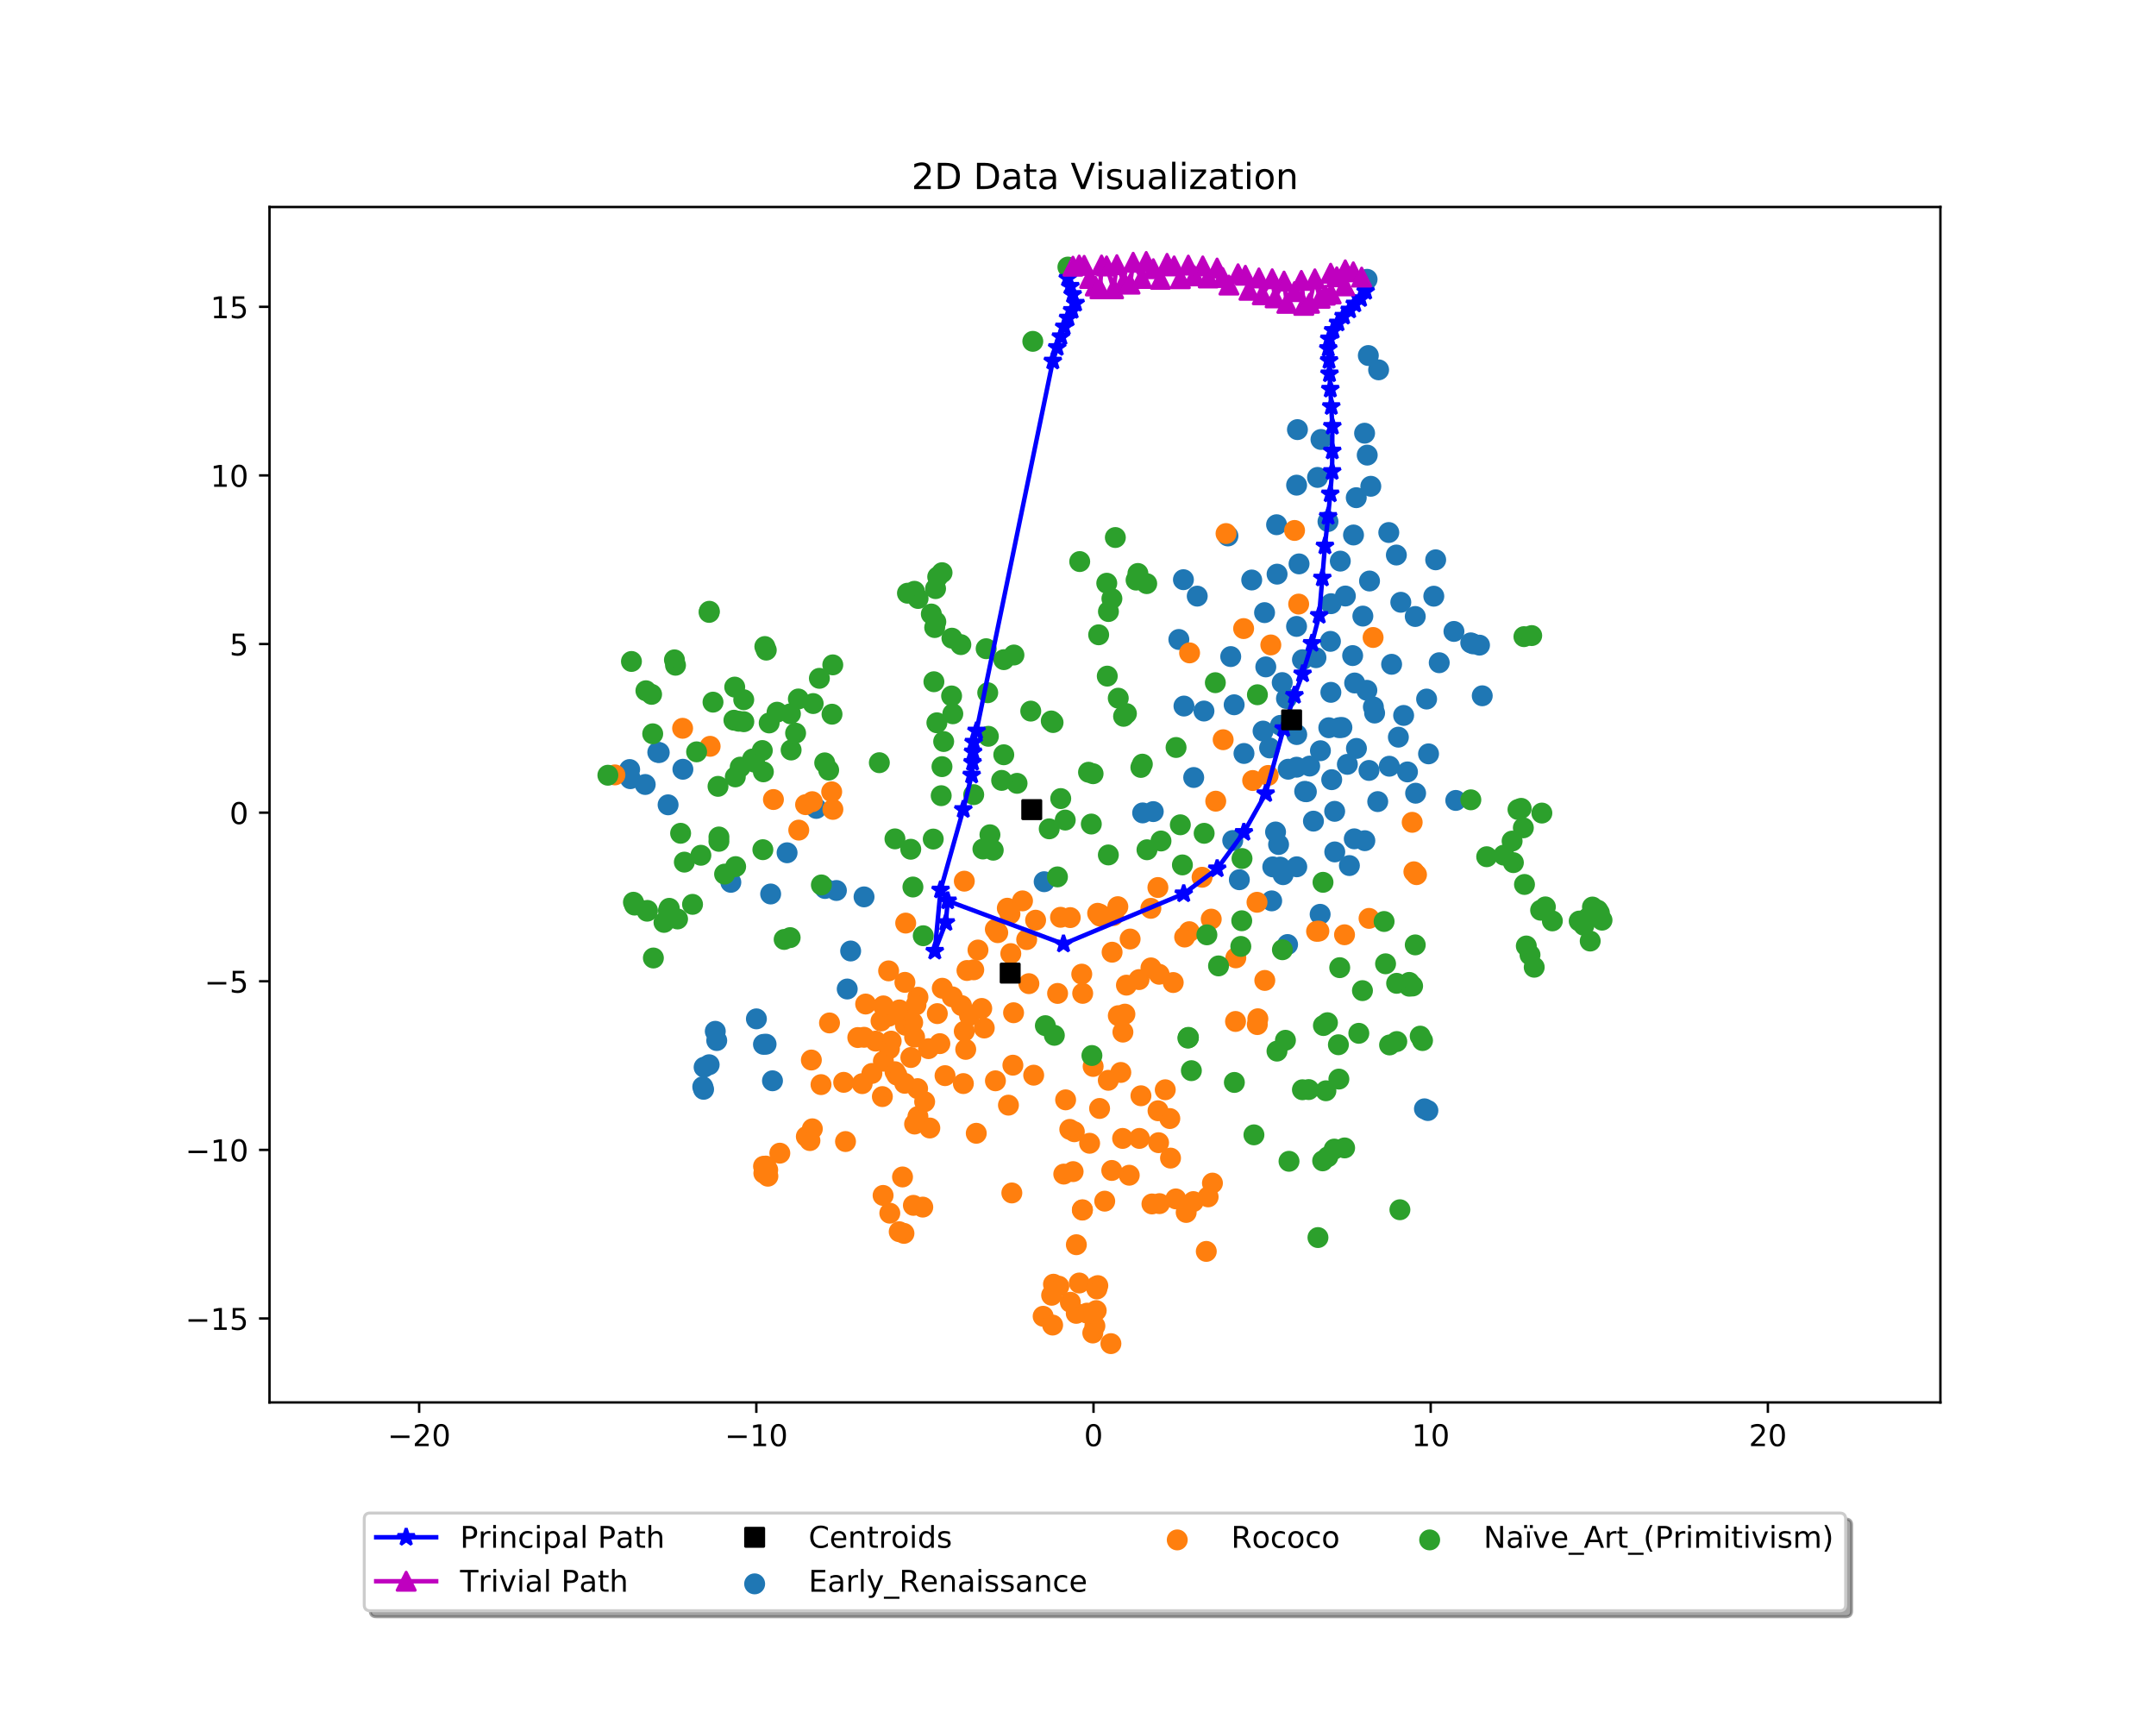 <?xml version="1.0" encoding="utf-8" standalone="no"?>
<!DOCTYPE svg PUBLIC "-//W3C//DTD SVG 1.1//EN"
  "http://www.w3.org/Graphics/SVG/1.1/DTD/svg11.dtd">
<!-- Created with matplotlib (https://matplotlib.org/) -->
<svg height="576pt" version="1.1" viewBox="0 0 720 576" width="720pt" xmlns="http://www.w3.org/2000/svg" xmlns:xlink="http://www.w3.org/1999/xlink">
 <defs>
  <style type="text/css">
*{stroke-linecap:butt;stroke-linejoin:round;}
  </style>
 </defs>
 <g id="figure_1">
  <g id="patch_1">
   <path d="M 0 576 
L 720 576 
L 720 0 
L 0 0 
z
" style="fill:#ffffff;"/>
  </g>
  <g id="axes_1">
   <g id="patch_2">
    <path d="M 90 468.288 
L 648 468.288 
L 648 69.12 
L 90 69.12 
z
" style="fill:#ffffff;"/>
   </g>
   <g id="PathCollection_1">
    <defs>
     <path d="M 0 3 
C 0.796 3 1.559 2.684 2.121 2.121 
C 2.684 1.559 3 0.796 3 0 
C 3 -0.796 2.684 -1.559 2.121 -2.121 
C 1.559 -2.684 0.796 -3 0 -3 
C -0.796 -3 -1.559 -2.684 -2.121 -2.121 
C -2.684 -1.559 -3 -0.796 -3 0 
C -3 0.796 -2.684 1.559 -2.121 2.121 
C -1.559 2.684 -0.796 3 0 3 
z
" id="m21ee8ed3e0" style="stroke:#1f77b4;"/>
    </defs>
    <g clip-path="url(#pc00180c62c)">
     <use style="fill:#1f77b4;stroke:#1f77b4;" x="430.194" xlink:href="#m21ee8ed3e0" y="256.851"/>
     <use style="fill:#1f77b4;stroke:#1f77b4;" x="456.956" xlink:href="#m21ee8ed3e0" y="118.716"/>
     <use style="fill:#1f77b4;stroke:#1f77b4;" x="228.053" xlink:href="#m21ee8ed3e0" y="256.868"/>
     <use style="fill:#1f77b4;stroke:#1f77b4;" x="429.618" xlink:href="#m21ee8ed3e0" y="233.244"/>
     <use style="fill:#1f77b4;stroke:#1f77b4;" x="288.549" xlink:href="#m21ee8ed3e0" y="299.48"/>
     <use style="fill:#1f77b4;stroke:#1f77b4;" x="459.054" xlink:href="#m21ee8ed3e0" y="238.093"/>
     <use style="fill:#1f77b4;stroke:#1f77b4;" x="467.803" xlink:href="#m21ee8ed3e0" y="201.109"/>
     <use style="fill:#1f77b4;stroke:#1f77b4;" x="433.047" xlink:href="#m21ee8ed3e0" y="245.28"/>
     <use style="fill:#1f77b4;stroke:#1f77b4;" x="480.635" xlink:href="#m21ee8ed3e0" y="221.293"/>
     <use style="fill:#1f77b4;stroke:#1f77b4;" x="275.516" xlink:href="#m21ee8ed3e0" y="296.677"/>
     <use style="fill:#1f77b4;stroke:#1f77b4;" x="427.614" xlink:href="#m21ee8ed3e0" y="242.203"/>
     <use style="fill:#1f77b4;stroke:#1f77b4;" x="348.701" xlink:href="#m21ee8ed3e0" y="294.414"/>
     <use style="fill:#1f77b4;stroke:#1f77b4;" x="449.954" xlink:href="#m21ee8ed3e0" y="255.226"/>
     <use style="fill:#1f77b4;stroke:#1f77b4;" x="284.077" xlink:href="#m21ee8ed3e0" y="317.548"/>
     <use style="fill:#1f77b4;stroke:#1f77b4;" x="494.086" xlink:href="#m21ee8ed3e0" y="215.422"/>
     <use style="fill:#1f77b4;stroke:#1f77b4;" x="452.009" xlink:href="#m21ee8ed3e0" y="178.641"/>
     <use style="fill:#1f77b4;stroke:#1f77b4;" x="470.028" xlink:href="#m21ee8ed3e0" y="257.754"/>
     <use style="fill:#1f77b4;stroke:#1f77b4;" x="475.697" xlink:href="#m21ee8ed3e0" y="370.249"/>
     <use style="fill:#1f77b4;stroke:#1f77b4;" x="455.793" xlink:href="#m21ee8ed3e0" y="280.718"/>
     <use style="fill:#1f77b4;stroke:#1f77b4;" x="463.788" xlink:href="#m21ee8ed3e0" y="177.814"/>
     <use style="fill:#1f77b4;stroke:#1f77b4;" x="427.512" xlink:href="#m21ee8ed3e0" y="289.537"/>
     <use style="fill:#1f77b4;stroke:#1f77b4;" x="464.733" xlink:href="#m21ee8ed3e0" y="221.816"/>
     <use style="fill:#1f77b4;stroke:#1f77b4;" x="255.834" xlink:href="#m21ee8ed3e0" y="348.67"/>
     <use style="fill:#1f77b4;stroke:#1f77b4;" x="441.143" xlink:href="#m21ee8ed3e0" y="146.743"/>
     <use style="fill:#1f77b4;stroke:#1f77b4;" x="445.749" xlink:href="#m21ee8ed3e0" y="284.467"/>
     <use style="fill:#1f77b4;stroke:#1f77b4;" x="457.355" xlink:href="#m21ee8ed3e0" y="194.005"/>
     <use style="fill:#1f77b4;stroke:#1f77b4;" x="439.469" xlink:href="#m21ee8ed3e0" y="219.61"/>
     <use style="fill:#1f77b4;stroke:#1f77b4;" x="466.316" xlink:href="#m21ee8ed3e0" y="185.33"/>
     <use style="fill:#1f77b4;stroke:#1f77b4;" x="485.547" xlink:href="#m21ee8ed3e0" y="210.842"/>
     <use style="fill:#1f77b4;stroke:#1f77b4;" x="491.977" xlink:href="#m21ee8ed3e0" y="215"/>
     <use style="fill:#1f77b4;stroke:#1f77b4;" x="257.972" xlink:href="#m21ee8ed3e0" y="360.889"/>
     <use style="fill:#1f77b4;stroke:#1f77b4;" x="423.984" xlink:href="#m21ee8ed3e0" y="249.742"/>
     <use style="fill:#1f77b4;stroke:#1f77b4;" x="410.073" xlink:href="#m21ee8ed3e0" y="178.96"/>
     <use style="fill:#1f77b4;stroke:#1f77b4;" x="219.67" xlink:href="#m21ee8ed3e0" y="251.208"/>
     <use style="fill:#1f77b4;stroke:#1f77b4;" x="452.984" xlink:href="#m21ee8ed3e0" y="249.91"/>
     <use style="fill:#1f77b4;stroke:#1f77b4;" x="425.047" xlink:href="#m21ee8ed3e0" y="289.462"/>
     <use style="fill:#1f77b4;stroke:#1f77b4;" x="455.707" xlink:href="#m21ee8ed3e0" y="144.655"/>
     <use style="fill:#1f77b4;stroke:#1f77b4;" x="432.986" xlink:href="#m21ee8ed3e0" y="209.172"/>
     <use style="fill:#1f77b4;stroke:#1f77b4;" x="457.784" xlink:href="#m21ee8ed3e0" y="162.375"/>
     <use style="fill:#1f77b4;stroke:#1f77b4;" x="279.317" xlink:href="#m21ee8ed3e0" y="297.348"/>
     <use style="fill:#1f77b4;stroke:#1f77b4;" x="282.932" xlink:href="#m21ee8ed3e0" y="330.245"/>
     <use style="fill:#1f77b4;stroke:#1f77b4;" x="395.206" xlink:href="#m21ee8ed3e0" y="193.565"/>
     <use style="fill:#1f77b4;stroke:#1f77b4;" x="381.59" xlink:href="#m21ee8ed3e0" y="271.439"/>
     <use style="fill:#1f77b4;stroke:#1f77b4;" x="463.962" xlink:href="#m21ee8ed3e0" y="255.85"/>
     <use style="fill:#1f77b4;stroke:#1f77b4;" x="262.846" xlink:href="#m21ee8ed3e0" y="284.751"/>
     <use style="fill:#1f77b4;stroke:#1f77b4;" x="436.262" xlink:href="#m21ee8ed3e0" y="264.373"/>
     <use style="fill:#1f77b4;stroke:#1f77b4;" x="466.988" xlink:href="#m21ee8ed3e0" y="246.15"/>
     <use style="fill:#1f77b4;stroke:#1f77b4;" x="455.128" xlink:href="#m21ee8ed3e0" y="205.723"/>
     <use style="fill:#1f77b4;stroke:#1f77b4;" x="448.129" xlink:href="#m21ee8ed3e0" y="242.906"/>
     <use style="fill:#1f77b4;stroke:#1f77b4;" x="429.989" xlink:href="#m21ee8ed3e0" y="315.39"/>
     <use style="fill:#1f77b4;stroke:#1f77b4;" x="223.11" xlink:href="#m21ee8ed3e0" y="268.739"/>
     <use style="fill:#1f77b4;stroke:#1f77b4;" x="424.685" xlink:href="#m21ee8ed3e0" y="300.813"/>
     <use style="fill:#1f77b4;stroke:#1f77b4;" x="412.147" xlink:href="#m21ee8ed3e0" y="235.333"/>
     <use style="fill:#1f77b4;stroke:#1f77b4;" x="450.634" xlink:href="#m21ee8ed3e0" y="289.025"/>
     <use style="fill:#1f77b4;stroke:#1f77b4;" x="435.701" xlink:href="#m21ee8ed3e0" y="264.24"/>
     <use style="fill:#1f77b4;stroke:#1f77b4;" x="444.299" xlink:href="#m21ee8ed3e0" y="214.16"/>
     <use style="fill:#1f77b4;stroke:#1f77b4;" x="428.2" xlink:href="#m21ee8ed3e0" y="227.927"/>
     <use style="fill:#1f77b4;stroke:#1f77b4;" x="476.418" xlink:href="#m21ee8ed3e0" y="233.423"/>
     <use style="fill:#1f77b4;stroke:#1f77b4;" x="460.094" xlink:href="#m21ee8ed3e0" y="267.666"/>
     <use style="fill:#1f77b4;stroke:#1f77b4;" x="415.43" xlink:href="#m21ee8ed3e0" y="251.592"/>
     <use style="fill:#1f77b4;stroke:#1f77b4;" x="434.957" xlink:href="#m21ee8ed3e0" y="220.291"/>
     <use style="fill:#1f77b4;stroke:#1f77b4;" x="447.595" xlink:href="#m21ee8ed3e0" y="187.367"/>
     <use style="fill:#1f77b4;stroke:#1f77b4;" x="272.606" xlink:href="#m21ee8ed3e0" y="269.941"/>
     <use style="fill:#1f77b4;stroke:#1f77b4;" x="477.065" xlink:href="#m21ee8ed3e0" y="251.722"/>
     <use style="fill:#1f77b4;stroke:#1f77b4;" x="452.924" xlink:href="#m21ee8ed3e0" y="166.183"/>
     <use style="fill:#1f77b4;stroke:#1f77b4;" x="444.728" xlink:href="#m21ee8ed3e0" y="260.343"/>
     <use style="fill:#1f77b4;stroke:#1f77b4;" x="426.318" xlink:href="#m21ee8ed3e0" y="175.213"/>
     <use style="fill:#1f77b4;stroke:#1f77b4;" x="411.003" xlink:href="#m21ee8ed3e0" y="219.241"/>
     <use style="fill:#1f77b4;stroke:#1f77b4;" x="433.059" xlink:href="#m21ee8ed3e0" y="289.432"/>
     <use style="fill:#1f77b4;stroke:#1f77b4;" x="413.879" xlink:href="#m21ee8ed3e0" y="293.752"/>
     <use style="fill:#1f77b4;stroke:#1f77b4;" x="479.448" xlink:href="#m21ee8ed3e0" y="186.931"/>
     <use style="fill:#1f77b4;stroke:#1f77b4;" x="443.48" xlink:href="#m21ee8ed3e0" y="174.157"/>
     <use style="fill:#1f77b4;stroke:#1f77b4;" x="456.54" xlink:href="#m21ee8ed3e0" y="93.261"/>
     <use style="fill:#1f77b4;stroke:#1f77b4;" x="215.471" xlink:href="#m21ee8ed3e0" y="261.953"/>
     <use style="fill:#1f77b4;stroke:#1f77b4;" x="433.005" xlink:href="#m21ee8ed3e0" y="162"/>
     <use style="fill:#1f77b4;stroke:#1f77b4;" x="422.716" xlink:href="#m21ee8ed3e0" y="222.687"/>
     <use style="fill:#1f77b4;stroke:#1f77b4;" x="234.69" xlink:href="#m21ee8ed3e0" y="362.88"/>
     <use style="fill:#1f77b4;stroke:#1f77b4;" x="426.483" xlink:href="#m21ee8ed3e0" y="191.715"/>
     <use style="fill:#1f77b4;stroke:#1f77b4;" x="425.976" xlink:href="#m21ee8ed3e0" y="277.808"/>
     <use style="fill:#1f77b4;stroke:#1f77b4;" x="244.063" xlink:href="#m21ee8ed3e0" y="294.619"/>
     <use style="fill:#1f77b4;stroke:#1f77b4;" x="452.39" xlink:href="#m21ee8ed3e0" y="228.06"/>
     <use style="fill:#1f77b4;stroke:#1f77b4;" x="476.844" xlink:href="#m21ee8ed3e0" y="370.826"/>
     <use style="fill:#1f77b4;stroke:#1f77b4;" x="402.064" xlink:href="#m21ee8ed3e0" y="237.425"/>
     <use style="fill:#1f77b4;stroke:#1f77b4;" x="456.467" xlink:href="#m21ee8ed3e0" y="230.505"/>
     <use style="fill:#1f77b4;stroke:#1f77b4;" x="486.159" xlink:href="#m21ee8ed3e0" y="267.273"/>
     <use style="fill:#1f77b4;stroke:#1f77b4;" x="220.154" xlink:href="#m21ee8ed3e0" y="251.289"/>
     <use style="fill:#1f77b4;stroke:#1f77b4;" x="458.643" xlink:href="#m21ee8ed3e0" y="236.054"/>
     <use style="fill:#1f77b4;stroke:#1f77b4;" x="440.957" xlink:href="#m21ee8ed3e0" y="250.675"/>
     <use style="fill:#1f77b4;stroke:#1f77b4;" x="451.719" xlink:href="#m21ee8ed3e0" y="218.909"/>
     <use style="fill:#1f77b4;stroke:#1f77b4;" x="421.803" xlink:href="#m21ee8ed3e0" y="244.114"/>
     <use style="fill:#1f77b4;stroke:#1f77b4;" x="491.158" xlink:href="#m21ee8ed3e0" y="214.656"/>
     <use style="fill:#1f77b4;stroke:#1f77b4;" x="495" xlink:href="#m21ee8ed3e0" y="232.334"/>
     <use style="fill:#1f77b4;stroke:#1f77b4;" x="385.134" xlink:href="#m21ee8ed3e0" y="271.005"/>
     <use style="fill:#1f77b4;stroke:#1f77b4;" x="239.356" xlink:href="#m21ee8ed3e0" y="347.453"/>
     <use style="fill:#1f77b4;stroke:#1f77b4;" x="440.863" xlink:href="#m21ee8ed3e0" y="305.299"/>
     <use style="fill:#1f77b4;stroke:#1f77b4;" x="437.371" xlink:href="#m21ee8ed3e0" y="255.797"/>
     <use style="fill:#1f77b4;stroke:#1f77b4;" x="418.016" xlink:href="#m21ee8ed3e0" y="193.668"/>
     <use style="fill:#1f77b4;stroke:#1f77b4;" x="443.756" xlink:href="#m21ee8ed3e0" y="242.999"/>
     <use style="fill:#1f77b4;stroke:#1f77b4;" x="234.965" xlink:href="#m21ee8ed3e0" y="363.732"/>
     <use style="fill:#1f77b4;stroke:#1f77b4;" x="438.628" xlink:href="#m21ee8ed3e0" y="274.189"/>
     <use style="fill:#1f77b4;stroke:#1f77b4;" x="447.198" xlink:href="#m21ee8ed3e0" y="242.978"/>
     <use style="fill:#1f77b4;stroke:#1f77b4;" x="433.009" xlink:href="#m21ee8ed3e0" y="256.181"/>
     <use style="fill:#1f77b4;stroke:#1f77b4;" x="472.626" xlink:href="#m21ee8ed3e0" y="205.857"/>
     <use style="fill:#1f77b4;stroke:#1f77b4;" x="422.303" xlink:href="#m21ee8ed3e0" y="204.567"/>
     <use style="fill:#1f77b4;stroke:#1f77b4;" x="254.961" xlink:href="#m21ee8ed3e0" y="348.724"/>
     <use style="fill:#1f77b4;stroke:#1f77b4;" x="393.677" xlink:href="#m21ee8ed3e0" y="213.527"/>
     <use style="fill:#1f77b4;stroke:#1f77b4;" x="452.262" xlink:href="#m21ee8ed3e0" y="280.097"/>
     <use style="fill:#1f77b4;stroke:#1f77b4;" x="210.272" xlink:href="#m21ee8ed3e0" y="256.957"/>
     <use style="fill:#1f77b4;stroke:#1f77b4;" x="439.996" xlink:href="#m21ee8ed3e0" y="159.419"/>
     <use style="fill:#1f77b4;stroke:#1f77b4;" x="411.676" xlink:href="#m21ee8ed3e0" y="280.663"/>
     <use style="fill:#1f77b4;stroke:#1f77b4;" x="433.283" xlink:href="#m21ee8ed3e0" y="143.455"/>
     <use style="fill:#1f77b4;stroke:#1f77b4;" x="426.983" xlink:href="#m21ee8ed3e0" y="281.993"/>
     <use style="fill:#1f77b4;stroke:#1f77b4;" x="456.587" xlink:href="#m21ee8ed3e0" y="151.969"/>
     <use style="fill:#1f77b4;stroke:#1f77b4;" x="445.714" xlink:href="#m21ee8ed3e0" y="270.915"/>
     <use style="fill:#1f77b4;stroke:#1f77b4;" x="236.823" xlink:href="#m21ee8ed3e0" y="355.527"/>
     <use style="fill:#1f77b4;stroke:#1f77b4;" x="395.387" xlink:href="#m21ee8ed3e0" y="235.762"/>
     <use style="fill:#1f77b4;stroke:#1f77b4;" x="398.638" xlink:href="#m21ee8ed3e0" y="259.617"/>
     <use style="fill:#1f77b4;stroke:#1f77b4;" x="433.818" xlink:href="#m21ee8ed3e0" y="188.292"/>
     <use style="fill:#1f77b4;stroke:#1f77b4;" x="468.747" xlink:href="#m21ee8ed3e0" y="238.895"/>
     <use style="fill:#1f77b4;stroke:#1f77b4;" x="252.602" xlink:href="#m21ee8ed3e0" y="340.212"/>
     <use style="fill:#1f77b4;stroke:#1f77b4;" x="235.141" xlink:href="#m21ee8ed3e0" y="356.354"/>
     <use style="fill:#1f77b4;stroke:#1f77b4;" x="449.286" xlink:href="#m21ee8ed3e0" y="199.019"/>
     <use style="fill:#1f77b4;stroke:#1f77b4;" x="478.821" xlink:href="#m21ee8ed3e0" y="199.079"/>
     <use style="fill:#1f77b4;stroke:#1f77b4;" x="257.363" xlink:href="#m21ee8ed3e0" y="298.514"/>
     <use style="fill:#1f77b4;stroke:#1f77b4;" x="472.748" xlink:href="#m21ee8ed3e0" y="264.864"/>
     <use style="fill:#1f77b4;stroke:#1f77b4;" x="444.489" xlink:href="#m21ee8ed3e0" y="201.579"/>
     <use style="fill:#1f77b4;stroke:#1f77b4;" x="457.176" xlink:href="#m21ee8ed3e0" y="257.26"/>
     <use style="fill:#1f77b4;stroke:#1f77b4;" x="444.446" xlink:href="#m21ee8ed3e0" y="231.182"/>
     <use style="fill:#1f77b4;stroke:#1f77b4;" x="460.389" xlink:href="#m21ee8ed3e0" y="123.493"/>
     <use style="fill:#1f77b4;stroke:#1f77b4;" x="428.494" xlink:href="#m21ee8ed3e0" y="292.069"/>
     <use style="fill:#1f77b4;stroke:#1f77b4;" x="238.871" xlink:href="#m21ee8ed3e0" y="344.363"/>
     <use style="fill:#1f77b4;stroke:#1f77b4;" x="210.507" xlink:href="#m21ee8ed3e0" y="260.014"/>
     <use style="fill:#1f77b4;stroke:#1f77b4;" x="399.819" xlink:href="#m21ee8ed3e0" y="199.056"/>
    </g>
   </g>
   <g id="PathCollection_2">
    <defs>
     <path d="M 0 3 
C 0.796 3 1.559 2.684 2.121 2.121 
C 2.684 1.559 3 0.796 3 0 
C 3 -0.796 2.684 -1.559 2.121 -2.121 
C 1.559 -2.684 0.796 -3 0 -3 
C -0.796 -3 -1.559 -2.684 -2.121 -2.121 
C -2.684 -1.559 -3 -0.796 -3 0 
C -3 0.796 -2.684 1.559 -2.121 2.121 
C -1.559 2.684 -0.796 3 0 3 
z
" id="md8fc6e607c" style="stroke:#ff7f0e;"/>
    </defs>
    <g clip-path="url(#pc00180c62c)">
     <use style="fill:#ff7f0e;stroke:#ff7f0e;" x="294.217" xlink:href="#md8fc6e607c" y="340.917"/>
     <use style="fill:#ff7f0e;stroke:#ff7f0e;" x="367.302" xlink:href="#md8fc6e607c" y="305.878"/>
     <use style="fill:#ff7f0e;stroke:#ff7f0e;" x="227.961" xlink:href="#md8fc6e607c" y="243.186"/>
     <use style="fill:#ff7f0e;stroke:#ff7f0e;" x="360.43" xlink:href="#md8fc6e607c" y="428.413"/>
     <use style="fill:#ff7f0e;stroke:#ff7f0e;" x="337.559" xlink:href="#md8fc6e607c" y="318.417"/>
     <use style="fill:#ff7f0e;stroke:#ff7f0e;" x="302.459" xlink:href="#md8fc6e607c" y="308.232"/>
     <use style="fill:#ff7f0e;stroke:#ff7f0e;" x="297.151" xlink:href="#md8fc6e607c" y="405.096"/>
     <use style="fill:#ff7f0e;stroke:#ff7f0e;" x="406" xlink:href="#md8fc6e607c" y="267.525"/>
     <use style="fill:#ff7f0e;stroke:#ff7f0e;" x="260.422" xlink:href="#md8fc6e607c" y="385.059"/>
     <use style="fill:#ff7f0e;stroke:#ff7f0e;" x="348.362" xlink:href="#md8fc6e607c" y="439.526"/>
     <use style="fill:#ff7f0e;stroke:#ff7f0e;" x="368.924" xlink:href="#md8fc6e607c" y="401.085"/>
     <use style="fill:#ff7f0e;stroke:#ff7f0e;" x="423.501" xlink:href="#md8fc6e607c" y="258.932"/>
     <use style="fill:#ff7f0e;stroke:#ff7f0e;" x="370.988" xlink:href="#md8fc6e607c" y="448.656"/>
     <use style="fill:#ff7f0e;stroke:#ff7f0e;" x="306.437" xlink:href="#md8fc6e607c" y="363.51"/>
     <use style="fill:#ff7f0e;stroke:#ff7f0e;" x="300.37" xlink:href="#md8fc6e607c" y="337.224"/>
     <use style="fill:#ff7f0e;stroke:#ff7f0e;" x="404.498" xlink:href="#md8fc6e607c" y="306.909"/>
     <use style="fill:#ff7f0e;stroke:#ff7f0e;" x="315.6" xlink:href="#md8fc6e607c" y="359.175"/>
     <use style="fill:#ff7f0e;stroke:#ff7f0e;" x="389.139" xlink:href="#md8fc6e607c" y="363.885"/>
     <use style="fill:#ff7f0e;stroke:#ff7f0e;" x="306.551" xlink:href="#md8fc6e607c" y="332.981"/>
     <use style="fill:#ff7f0e;stroke:#ff7f0e;" x="404.897" xlink:href="#md8fc6e607c" y="395.052"/>
     <use style="fill:#ff7f0e;stroke:#ff7f0e;" x="380.502" xlink:href="#md8fc6e607c" y="380.132"/>
     <use style="fill:#ff7f0e;stroke:#ff7f0e;" x="370.118" xlink:href="#md8fc6e607c" y="360.726"/>
     <use style="fill:#ff7f0e;stroke:#ff7f0e;" x="397.173" xlink:href="#md8fc6e607c" y="311.104"/>
     <use style="fill:#ff7f0e;stroke:#ff7f0e;" x="361.447" xlink:href="#md8fc6e607c" y="404.068"/>
     <use style="fill:#ff7f0e;stroke:#ff7f0e;" x="277.744" xlink:href="#md8fc6e607c" y="264.398"/>
     <use style="fill:#ff7f0e;stroke:#ff7f0e;" x="373.463" xlink:href="#md8fc6e607c" y="339.151"/>
     <use style="fill:#ff7f0e;stroke:#ff7f0e;" x="328.697" xlink:href="#md8fc6e607c" y="343.266"/>
     <use style="fill:#ff7f0e;stroke:#ff7f0e;" x="298.895" xlink:href="#md8fc6e607c" y="357.858"/>
     <use style="fill:#ff7f0e;stroke:#ff7f0e;" x="305.891" xlink:href="#md8fc6e607c" y="335.569"/>
     <use style="fill:#ff7f0e;stroke:#ff7f0e;" x="269.026" xlink:href="#md8fc6e607c" y="268.686"/>
     <use style="fill:#ff7f0e;stroke:#ff7f0e;" x="301.879" xlink:href="#md8fc6e607c" y="411.841"/>
     <use style="fill:#ff7f0e;stroke:#ff7f0e;" x="345.201" xlink:href="#md8fc6e607c" y="359.019"/>
     <use style="fill:#ff7f0e;stroke:#ff7f0e;" x="418.329" xlink:href="#md8fc6e607c" y="260.627"/>
     <use style="fill:#ff7f0e;stroke:#ff7f0e;" x="271.253" xlink:href="#md8fc6e607c" y="267.689"/>
     <use style="fill:#ff7f0e;stroke:#ff7f0e;" x="375.665" xlink:href="#md8fc6e607c" y="338.634"/>
     <use style="fill:#ff7f0e;stroke:#ff7f0e;" x="381.02" xlink:href="#md8fc6e607c" y="365.894"/>
     <use style="fill:#ff7f0e;stroke:#ff7f0e;" x="322.922" xlink:href="#md8fc6e607c" y="324.062"/>
     <use style="fill:#ff7f0e;stroke:#ff7f0e;" x="402.841" xlink:href="#md8fc6e607c" y="417.859"/>
     <use style="fill:#ff7f0e;stroke:#ff7f0e;" x="306.544" xlink:href="#md8fc6e607c" y="372.817"/>
     <use style="fill:#ff7f0e;stroke:#ff7f0e;" x="302.357" xlink:href="#md8fc6e607c" y="342.35"/>
     <use style="fill:#ff7f0e;stroke:#ff7f0e;" x="278.149" xlink:href="#md8fc6e607c" y="270.266"/>
     <use style="fill:#ff7f0e;stroke:#ff7f0e;" x="255.091" xlink:href="#md8fc6e607c" y="391.759"/>
     <use style="fill:#ff7f0e;stroke:#ff7f0e;" x="351.812" xlink:href="#md8fc6e607c" y="428.817"/>
     <use style="fill:#ff7f0e;stroke:#ff7f0e;" x="420.063" xlink:href="#md8fc6e607c" y="340.178"/>
     <use style="fill:#ff7f0e;stroke:#ff7f0e;" x="318.01" xlink:href="#md8fc6e607c" y="332.863"/>
     <use style="fill:#ff7f0e;stroke:#ff7f0e;" x="342.862" xlink:href="#md8fc6e607c" y="313.739"/>
     <use style="fill:#ff7f0e;stroke:#ff7f0e;" x="355.247" xlink:href="#md8fc6e607c" y="392.045"/>
     <use style="fill:#ff7f0e;stroke:#ff7f0e;" x="205.346" xlink:href="#md8fc6e607c" y="258.75"/>
     <use style="fill:#ff7f0e;stroke:#ff7f0e;" x="270.482" xlink:href="#md8fc6e607c" y="380.851"/>
     <use style="fill:#ff7f0e;stroke:#ff7f0e;" x="322.033" xlink:href="#md8fc6e607c" y="294.235"/>
     <use style="fill:#ff7f0e;stroke:#ff7f0e;" x="292.431" xlink:href="#md8fc6e607c" y="347.64"/>
     <use style="fill:#ff7f0e;stroke:#ff7f0e;" x="384.694" xlink:href="#md8fc6e607c" y="402.015"/>
     <use style="fill:#ff7f0e;stroke:#ff7f0e;" x="380.386" xlink:href="#md8fc6e607c" y="327.097"/>
     <use style="fill:#ff7f0e;stroke:#ff7f0e;" x="313.019" xlink:href="#md8fc6e607c" y="338.462"/>
     <use style="fill:#ff7f0e;stroke:#ff7f0e;" x="403.455" xlink:href="#md8fc6e607c" y="399.652"/>
     <use style="fill:#ff7f0e;stroke:#ff7f0e;" x="440.442" xlink:href="#md8fc6e607c" y="310.91"/>
     <use style="fill:#ff7f0e;stroke:#ff7f0e;" x="270.954" xlink:href="#md8fc6e607c" y="353.954"/>
     <use style="fill:#ff7f0e;stroke:#ff7f0e;" x="237.149" xlink:href="#md8fc6e607c" y="249.201"/>
     <use style="fill:#ff7f0e;stroke:#ff7f0e;" x="364.939" xlink:href="#md8fc6e607c" y="445.105"/>
     <use style="fill:#ff7f0e;stroke:#ff7f0e;" x="308.788" xlink:href="#md8fc6e607c" y="367.869"/>
     <use style="fill:#ff7f0e;stroke:#ff7f0e;" x="472.168" xlink:href="#md8fc6e607c" y="291.102"/>
     <use style="fill:#ff7f0e;stroke:#ff7f0e;" x="384.366" xlink:href="#md8fc6e607c" y="323.189"/>
     <use style="fill:#ff7f0e;stroke:#ff7f0e;" x="395.616" xlink:href="#md8fc6e607c" y="312.891"/>
     <use style="fill:#ff7f0e;stroke:#ff7f0e;" x="338.256" xlink:href="#md8fc6e607c" y="355.68"/>
     <use style="fill:#ff7f0e;stroke:#ff7f0e;" x="390.662" xlink:href="#md8fc6e607c" y="373.498"/>
     <use style="fill:#ff7f0e;stroke:#ff7f0e;" x="366.562" xlink:href="#md8fc6e607c" y="304.957"/>
     <use style="fill:#ff7f0e;stroke:#ff7f0e;" x="337.905" xlink:href="#md8fc6e607c" y="398.342"/>
     <use style="fill:#ff7f0e;stroke:#ff7f0e;" x="371.843" xlink:href="#md8fc6e607c" y="305.719"/>
     <use style="fill:#ff7f0e;stroke:#ff7f0e;" x="374.899" xlink:href="#md8fc6e607c" y="380.134"/>
     <use style="fill:#ff7f0e;stroke:#ff7f0e;" x="305.026" xlink:href="#md8fc6e607c" y="402.483"/>
     <use style="fill:#ff7f0e;stroke:#ff7f0e;" x="297.611" xlink:href="#md8fc6e607c" y="347.642"/>
     <use style="fill:#ff7f0e;stroke:#ff7f0e;" x="386.91" xlink:href="#md8fc6e607c" y="381.557"/>
     <use style="fill:#ff7f0e;stroke:#ff7f0e;" x="366.04" xlink:href="#md8fc6e607c" y="429.604"/>
     <use style="fill:#ff7f0e;stroke:#ff7f0e;" x="361.254" xlink:href="#md8fc6e607c" y="325.276"/>
     <use style="fill:#ff7f0e;stroke:#ff7f0e;" x="341.471" xlink:href="#md8fc6e607c" y="300.813"/>
     <use style="fill:#ff7f0e;stroke:#ff7f0e;" x="371.389" xlink:href="#md8fc6e607c" y="317.952"/>
     <use style="fill:#ff7f0e;stroke:#ff7f0e;" x="401.44" xlink:href="#md8fc6e607c" y="292.928"/>
     <use style="fill:#ff7f0e;stroke:#ff7f0e;" x="294.912" xlink:href="#md8fc6e607c" y="399.17"/>
     <use style="fill:#ff7f0e;stroke:#ff7f0e;" x="295.012" xlink:href="#md8fc6e607c" y="354.347"/>
     <use style="fill:#ff7f0e;stroke:#ff7f0e;" x="397.264" xlink:href="#md8fc6e607c" y="218.011"/>
     <use style="fill:#ff7f0e;stroke:#ff7f0e;" x="294.667" xlink:href="#md8fc6e607c" y="366.167"/>
     <use style="fill:#ff7f0e;stroke:#ff7f0e;" x="337.277" xlink:href="#md8fc6e607c" y="305.178"/>
     <use style="fill:#ff7f0e;stroke:#ff7f0e;" x="351.529" xlink:href="#md8fc6e607c" y="442.455"/>
     <use style="fill:#ff7f0e;stroke:#ff7f0e;" x="386.683" xlink:href="#md8fc6e607c" y="296.354"/>
     <use style="fill:#ff7f0e;stroke:#ff7f0e;" x="387.211" xlink:href="#md8fc6e607c" y="401.908"/>
     <use style="fill:#ff7f0e;stroke:#ff7f0e;" x="353.599" xlink:href="#md8fc6e607c" y="429.479"/>
     <use style="fill:#ff7f0e;stroke:#ff7f0e;" x="374.299" xlink:href="#md8fc6e607c" y="358.104"/>
     <use style="fill:#ff7f0e;stroke:#ff7f0e;" x="384.335" xlink:href="#md8fc6e607c" y="303.306"/>
     <use style="fill:#ff7f0e;stroke:#ff7f0e;" x="345.843" xlink:href="#md8fc6e607c" y="307.264"/>
     <use style="fill:#ff7f0e;stroke:#ff7f0e;" x="365.641" xlink:href="#md8fc6e607c" y="442.76"/>
     <use style="fill:#ff7f0e;stroke:#ff7f0e;" x="274.182" xlink:href="#md8fc6e607c" y="362.169"/>
     <use style="fill:#ff7f0e;stroke:#ff7f0e;" x="359.449" xlink:href="#md8fc6e607c" y="415.625"/>
     <use style="fill:#ff7f0e;stroke:#ff7f0e;" x="301.4" xlink:href="#md8fc6e607c" y="393"/>
     <use style="fill:#ff7f0e;stroke:#ff7f0e;" x="322.015" xlink:href="#md8fc6e607c" y="344.359"/>
     <use style="fill:#ff7f0e;stroke:#ff7f0e;" x="391.798" xlink:href="#md8fc6e607c" y="328.081"/>
     <use style="fill:#ff7f0e;stroke:#ff7f0e;" x="363.014" xlink:href="#md8fc6e607c" y="438.475"/>
     <use style="fill:#ff7f0e;stroke:#ff7f0e;" x="409.437" xlink:href="#md8fc6e607c" y="178.157"/>
     <use style="fill:#ff7f0e;stroke:#ff7f0e;" x="387.095" xlink:href="#md8fc6e607c" y="325.318"/>
     <use style="fill:#ff7f0e;stroke:#ff7f0e;" x="256.377" xlink:href="#md8fc6e607c" y="390.642"/>
     <use style="fill:#ff7f0e;stroke:#ff7f0e;" x="296.758" xlink:href="#md8fc6e607c" y="324.186"/>
     <use style="fill:#ff7f0e;stroke:#ff7f0e;" x="433.695" xlink:href="#md8fc6e607c" y="201.711"/>
     <use style="fill:#ff7f0e;stroke:#ff7f0e;" x="386.726" xlink:href="#md8fc6e607c" y="370.895"/>
     <use style="fill:#ff7f0e;stroke:#ff7f0e;" x="300.294" xlink:href="#md8fc6e607c" y="411.287"/>
     <use style="fill:#ff7f0e;stroke:#ff7f0e;" x="361.492" xlink:href="#md8fc6e607c" y="403.954"/>
     <use style="fill:#ff7f0e;stroke:#ff7f0e;" x="358.37" xlink:href="#md8fc6e607c" y="391.219"/>
     <use style="fill:#ff7f0e;stroke:#ff7f0e;" x="287.934" xlink:href="#md8fc6e607c" y="361.842"/>
     <use style="fill:#ff7f0e;stroke:#ff7f0e;" x="355.866" xlink:href="#md8fc6e607c" y="367.253"/>
     <use style="fill:#ff7f0e;stroke:#ff7f0e;" x="471.603" xlink:href="#md8fc6e607c" y="274.585"/>
     <use style="fill:#ff7f0e;stroke:#ff7f0e;" x="281.749" xlink:href="#md8fc6e607c" y="361.409"/>
     <use style="fill:#ff7f0e;stroke:#ff7f0e;" x="326.024" xlink:href="#md8fc6e607c" y="378.418"/>
     <use style="fill:#ff7f0e;stroke:#ff7f0e;" x="358.773" xlink:href="#md8fc6e607c" y="377.904"/>
     <use style="fill:#ff7f0e;stroke:#ff7f0e;" x="308.161" xlink:href="#md8fc6e607c" y="403.069"/>
     <use style="fill:#ff7f0e;stroke:#ff7f0e;" x="323.776" xlink:href="#md8fc6e607c" y="339.119"/>
     <use style="fill:#ff7f0e;stroke:#ff7f0e;" x="361.566" xlink:href="#md8fc6e607c" y="331.695"/>
     <use style="fill:#ff7f0e;stroke:#ff7f0e;" x="449.005" xlink:href="#md8fc6e607c" y="312.131"/>
     <use style="fill:#ff7f0e;stroke:#ff7f0e;" x="377.114" xlink:href="#md8fc6e607c" y="392.421"/>
     <use style="fill:#ff7f0e;stroke:#ff7f0e;" x="269.275" xlink:href="#md8fc6e607c" y="379.509"/>
     <use style="fill:#ff7f0e;stroke:#ff7f0e;" x="258.288" xlink:href="#md8fc6e607c" y="266.973"/>
     <use style="fill:#ff7f0e;stroke:#ff7f0e;" x="424.394" xlink:href="#md8fc6e607c" y="215.356"/>
     <use style="fill:#ff7f0e;stroke:#ff7f0e;" x="254.982" xlink:href="#md8fc6e607c" y="389.447"/>
     <use style="fill:#ff7f0e;stroke:#ff7f0e;" x="366.083" xlink:href="#md8fc6e607c" y="437.619"/>
     <use style="fill:#ff7f0e;stroke:#ff7f0e;" x="321.716" xlink:href="#md8fc6e607c" y="361.821"/>
     <use style="fill:#ff7f0e;stroke:#ff7f0e;" x="305.434" xlink:href="#md8fc6e607c" y="346.33"/>
     <use style="fill:#ff7f0e;stroke:#ff7f0e;" x="271.279" xlink:href="#md8fc6e607c" y="376.923"/>
     <use style="fill:#ff7f0e;stroke:#ff7f0e;" x="332.425" xlink:href="#md8fc6e607c" y="360.895"/>
     <use style="fill:#ff7f0e;stroke:#ff7f0e;" x="473.041" xlink:href="#md8fc6e607c" y="292.057"/>
     <use style="fill:#ff7f0e;stroke:#ff7f0e;" x="376.173" xlink:href="#md8fc6e607c" y="328.957"/>
     <use style="fill:#ff7f0e;stroke:#ff7f0e;" x="310.069" xlink:href="#md8fc6e607c" y="350.16"/>
     <use style="fill:#ff7f0e;stroke:#ff7f0e;" x="266.748" xlink:href="#md8fc6e607c" y="277.185"/>
     <use style="fill:#ff7f0e;stroke:#ff7f0e;" x="374.996" xlink:href="#md8fc6e607c" y="344.635"/>
     <use style="fill:#ff7f0e;stroke:#ff7f0e;" x="338.482" xlink:href="#md8fc6e607c" y="338.168"/>
     <use style="fill:#ff7f0e;stroke:#ff7f0e;" x="366.617" xlink:href="#md8fc6e607c" y="429.283"/>
     <use style="fill:#ff7f0e;stroke:#ff7f0e;" x="314.679" xlink:href="#md8fc6e607c" y="329.992"/>
     <use style="fill:#ff7f0e;stroke:#ff7f0e;" x="302.196" xlink:href="#md8fc6e607c" y="328.022"/>
     <use style="fill:#ff7f0e;stroke:#ff7f0e;" x="256.434" xlink:href="#md8fc6e607c" y="392.753"/>
     <use style="fill:#ff7f0e;stroke:#ff7f0e;" x="419.779" xlink:href="#md8fc6e607c" y="301.281"/>
     <use style="fill:#ff7f0e;stroke:#ff7f0e;" x="412.707" xlink:href="#md8fc6e607c" y="319.842"/>
     <use style="fill:#ff7f0e;stroke:#ff7f0e;" x="289.089" xlink:href="#md8fc6e607c" y="335.26"/>
     <use style="fill:#ff7f0e;stroke:#ff7f0e;" x="396.127" xlink:href="#md8fc6e607c" y="404.854"/>
     <use style="fill:#ff7f0e;stroke:#ff7f0e;" x="432.32" xlink:href="#md8fc6e607c" y="177.125"/>
     <use style="fill:#ff7f0e;stroke:#ff7f0e;" x="359.416" xlink:href="#md8fc6e607c" y="438.547"/>
     <use style="fill:#ff7f0e;stroke:#ff7f0e;" x="288.557" xlink:href="#md8fc6e607c" y="346.364"/>
     <use style="fill:#ff7f0e;stroke:#ff7f0e;" x="321.089" xlink:href="#md8fc6e607c" y="335.772"/>
     <use style="fill:#ff7f0e;stroke:#ff7f0e;" x="367.209" xlink:href="#md8fc6e607c" y="370.131"/>
     <use style="fill:#ff7f0e;stroke:#ff7f0e;" x="336.773" xlink:href="#md8fc6e607c" y="369.025"/>
     <use style="fill:#ff7f0e;stroke:#ff7f0e;" x="327.853" xlink:href="#md8fc6e607c" y="336.734"/>
     <use style="fill:#ff7f0e;stroke:#ff7f0e;" x="390.899" xlink:href="#md8fc6e607c" y="386.705"/>
     <use style="fill:#ff7f0e;stroke:#ff7f0e;" x="371.275" xlink:href="#md8fc6e607c" y="390.831"/>
     <use style="fill:#ff7f0e;stroke:#ff7f0e;" x="419.877" xlink:href="#md8fc6e607c" y="342.121"/>
     <use style="fill:#ff7f0e;stroke:#ff7f0e;" x="353.183" xlink:href="#md8fc6e607c" y="331.719"/>
     <use style="fill:#ff7f0e;stroke:#ff7f0e;" x="332.393" xlink:href="#md8fc6e607c" y="310.3"/>
     <use style="fill:#ff7f0e;stroke:#ff7f0e;" x="255.76" xlink:href="#md8fc6e607c" y="389.368"/>
     <use style="fill:#ff7f0e;stroke:#ff7f0e;" x="304.795" xlink:href="#md8fc6e607c" y="341.426"/>
     <use style="fill:#ff7f0e;stroke:#ff7f0e;" x="439.67" xlink:href="#md8fc6e607c" y="310.975"/>
     <use style="fill:#ff7f0e;stroke:#ff7f0e;" x="343.6" xlink:href="#md8fc6e607c" y="328.456"/>
     <use style="fill:#ff7f0e;stroke:#ff7f0e;" x="299.517" xlink:href="#md8fc6e607c" y="358.996"/>
     <use style="fill:#ff7f0e;stroke:#ff7f0e;" x="336.394" xlink:href="#md8fc6e607c" y="303.265"/>
     <use style="fill:#ff7f0e;stroke:#ff7f0e;" x="286.462" xlink:href="#md8fc6e607c" y="346.45"/>
     <use style="fill:#ff7f0e;stroke:#ff7f0e;" x="304.177" xlink:href="#md8fc6e607c" y="353.119"/>
     <use style="fill:#ff7f0e;stroke:#ff7f0e;" x="322.505" xlink:href="#md8fc6e607c" y="350.404"/>
     <use style="fill:#ff7f0e;stroke:#ff7f0e;" x="297.016" xlink:href="#md8fc6e607c" y="350.186"/>
     <use style="fill:#ff7f0e;stroke:#ff7f0e;" x="373.303" xlink:href="#md8fc6e607c" y="302.749"/>
     <use style="fill:#ff7f0e;stroke:#ff7f0e;" x="422.383" xlink:href="#md8fc6e607c" y="327.379"/>
     <use style="fill:#ff7f0e;stroke:#ff7f0e;" x="354.166" xlink:href="#md8fc6e607c" y="306.299"/>
     <use style="fill:#ff7f0e;stroke:#ff7f0e;" x="412.605" xlink:href="#md8fc6e607c" y="341.08"/>
     <use style="fill:#ff7f0e;stroke:#ff7f0e;" x="367.343" xlink:href="#md8fc6e607c" y="305.287"/>
     <use style="fill:#ff7f0e;stroke:#ff7f0e;" x="415.311" xlink:href="#md8fc6e607c" y="209.891"/>
     <use style="fill:#ff7f0e;stroke:#ff7f0e;" x="313.87" xlink:href="#md8fc6e607c" y="348.487"/>
     <use style="fill:#ff7f0e;stroke:#ff7f0e;" x="302.127" xlink:href="#md8fc6e607c" y="361.725"/>
     <use style="fill:#ff7f0e;stroke:#ff7f0e;" x="357.408" xlink:href="#md8fc6e607c" y="306.399"/>
     <use style="fill:#ff7f0e;stroke:#ff7f0e;" x="366.294" xlink:href="#md8fc6e607c" y="430.405"/>
     <use style="fill:#ff7f0e;stroke:#ff7f0e;" x="296.79" xlink:href="#md8fc6e607c" y="339.338"/>
     <use style="fill:#ff7f0e;stroke:#ff7f0e;" x="458.548" xlink:href="#md8fc6e607c" y="212.865"/>
     <use style="fill:#ff7f0e;stroke:#ff7f0e;" x="365.058" xlink:href="#md8fc6e607c" y="356.102"/>
     <use style="fill:#ff7f0e;stroke:#ff7f0e;" x="291.168" xlink:href="#md8fc6e607c" y="358.444"/>
     <use style="fill:#ff7f0e;stroke:#ff7f0e;" x="310.515" xlink:href="#md8fc6e607c" y="376.658"/>
     <use style="fill:#ff7f0e;stroke:#ff7f0e;" x="305.432" xlink:href="#md8fc6e607c" y="375.335"/>
     <use style="fill:#ff7f0e;stroke:#ff7f0e;" x="325.188" xlink:href="#md8fc6e607c" y="323.831"/>
     <use style="fill:#ff7f0e;stroke:#ff7f0e;" x="357.255" xlink:href="#md8fc6e607c" y="377.118"/>
     <use style="fill:#ff7f0e;stroke:#ff7f0e;" x="363.878" xlink:href="#md8fc6e607c" y="381.752"/>
     <use style="fill:#ff7f0e;stroke:#ff7f0e;" x="282.359" xlink:href="#md8fc6e607c" y="381.177"/>
     <use style="fill:#ff7f0e;stroke:#ff7f0e;" x="333.195" xlink:href="#md8fc6e607c" y="311.431"/>
     <use style="fill:#ff7f0e;stroke:#ff7f0e;" x="326.599" xlink:href="#md8fc6e607c" y="317.225"/>
     <use style="fill:#ff7f0e;stroke:#ff7f0e;" x="392.675" xlink:href="#md8fc6e607c" y="400.327"/>
     <use style="fill:#ff7f0e;stroke:#ff7f0e;" x="357.446" xlink:href="#md8fc6e607c" y="434.838"/>
     <use style="fill:#ff7f0e;stroke:#ff7f0e;" x="457.197" xlink:href="#md8fc6e607c" y="306.661"/>
     <use style="fill:#ff7f0e;stroke:#ff7f0e;" x="277.015" xlink:href="#md8fc6e607c" y="341.576"/>
     <use style="fill:#ff7f0e;stroke:#ff7f0e;" x="295.011" xlink:href="#md8fc6e607c" y="335.883"/>
     <use style="fill:#ff7f0e;stroke:#ff7f0e;" x="351.196" xlink:href="#md8fc6e607c" y="432.506"/>
     <use style="fill:#ff7f0e;stroke:#ff7f0e;" x="377.407" xlink:href="#md8fc6e607c" y="313.552"/>
     <use style="fill:#ff7f0e;stroke:#ff7f0e;" x="398.521" xlink:href="#md8fc6e607c" y="401.225"/>
     <use style="fill:#ff7f0e;stroke:#ff7f0e;" x="408.477" xlink:href="#md8fc6e607c" y="247.003"/>
    </g>
   </g>
   <g id="PathCollection_3">
    <defs>
     <path d="M 0 3 
C 0.796 3 1.559 2.684 2.121 2.121 
C 2.684 1.559 3 0.796 3 0 
C 3 -0.796 2.684 -1.559 2.121 -2.121 
C 1.559 -2.684 0.796 -3 0 -3 
C -0.796 -3 -1.559 -2.684 -2.121 -2.121 
C -2.684 -1.559 -3 -0.796 -3 0 
C -3 0.796 -2.684 1.559 -2.121 2.121 
C -1.559 2.684 -0.796 3 0 3 
z
" id="mdf42a79021" style="stroke:#2ca02c;"/>
    </defs>
    <g clip-path="url(#pc00180c62c)">
     <use style="fill:#2ca02c;stroke:#2ca02c;" x="466.461" xlink:href="#mdf42a79021" y="347.786"/>
     <use style="fill:#2ca02c;stroke:#2ca02c;" x="509.106" xlink:href="#mdf42a79021" y="295.335"/>
     <use style="fill:#2ca02c;stroke:#2ca02c;" x="470.607" xlink:href="#mdf42a79021" y="329.302"/>
     <use style="fill:#2ca02c;stroke:#2ca02c;" x="430.47" xlink:href="#mdf42a79021" y="387.772"/>
     <use style="fill:#2ca02c;stroke:#2ca02c;" x="403.04" xlink:href="#mdf42a79021" y="312.151"/>
     <use style="fill:#2ca02c;stroke:#2ca02c;" x="508.001" xlink:href="#mdf42a79021" y="269.922"/>
     <use style="fill:#2ca02c;stroke:#2ca02c;" x="338.608" xlink:href="#mdf42a79021" y="218.717"/>
     <use style="fill:#2ca02c;stroke:#2ca02c;" x="360.572" xlink:href="#mdf42a79021" y="187.515"/>
     <use style="fill:#2ca02c;stroke:#2ca02c;" x="245.668" xlink:href="#mdf42a79021" y="289.374"/>
     <use style="fill:#2ca02c;stroke:#2ca02c;" x="426.456" xlink:href="#mdf42a79021" y="350.981"/>
     <use style="fill:#2ca02c;stroke:#2ca02c;" x="472.626" xlink:href="#mdf42a79021" y="315.515"/>
     <use style="fill:#2ca02c;stroke:#2ca02c;" x="271.558" xlink:href="#mdf42a79021" y="234.927"/>
     <use style="fill:#2ca02c;stroke:#2ca02c;" x="314.318" xlink:href="#mdf42a79021" y="265.691"/>
     <use style="fill:#2ca02c;stroke:#2ca02c;" x="406.931" xlink:href="#mdf42a79021" y="322.528"/>
     <use style="fill:#2ca02c;stroke:#2ca02c;" x="364.648" xlink:href="#mdf42a79021" y="352.449"/>
     <use style="fill:#2ca02c;stroke:#2ca02c;" x="263.871" xlink:href="#mdf42a79021" y="313.083"/>
     <use style="fill:#2ca02c;stroke:#2ca02c;" x="227.294" xlink:href="#mdf42a79021" y="278.245"/>
     <use style="fill:#2ca02c;stroke:#2ca02c;" x="344.907" xlink:href="#mdf42a79021" y="113.98"/>
     <use style="fill:#2ca02c;stroke:#2ca02c;" x="527.379" xlink:href="#mdf42a79021" y="307.554"/>
     <use style="fill:#2ca02c;stroke:#2ca02c;" x="434.948" xlink:href="#mdf42a79021" y="363.883"/>
     <use style="fill:#2ca02c;stroke:#2ca02c;" x="311.659" xlink:href="#mdf42a79021" y="280.173"/>
     <use style="fill:#2ca02c;stroke:#2ca02c;" x="314.601" xlink:href="#mdf42a79021" y="191.228"/>
     <use style="fill:#2ca02c;stroke:#2ca02c;" x="236.892" xlink:href="#mdf42a79021" y="204.108"/>
     <use style="fill:#2ca02c;stroke:#2ca02c;" x="467.503" xlink:href="#mdf42a79021" y="403.949"/>
     <use style="fill:#2ca02c;stroke:#2ca02c;" x="231.273" xlink:href="#mdf42a79021" y="301.974"/>
     <use style="fill:#2ca02c;stroke:#2ca02c;" x="441.82" xlink:href="#mdf42a79021" y="294.618"/>
     <use style="fill:#2ca02c;stroke:#2ca02c;" x="405.865" xlink:href="#mdf42a79021" y="227.96"/>
     <use style="fill:#2ca02c;stroke:#2ca02c;" x="372.472" xlink:href="#mdf42a79021" y="179.485"/>
     <use style="fill:#2ca02c;stroke:#2ca02c;" x="350.397" xlink:href="#mdf42a79021" y="276.758"/>
     <use style="fill:#2ca02c;stroke:#2ca02c;" x="225.588" xlink:href="#mdf42a79021" y="222.131"/>
     <use style="fill:#2ca02c;stroke:#2ca02c;" x="353.139" xlink:href="#mdf42a79021" y="292.807"/>
     <use style="fill:#2ca02c;stroke:#2ca02c;" x="443.425" xlink:href="#mdf42a79021" y="386.278"/>
     <use style="fill:#2ca02c;stroke:#2ca02c;" x="512.354" xlink:href="#mdf42a79021" y="322.971"/>
     <use style="fill:#2ca02c;stroke:#2ca02c;" x="304.872" xlink:href="#mdf42a79021" y="296.187"/>
     <use style="fill:#2ca02c;stroke:#2ca02c;" x="264.196" xlink:href="#mdf42a79021" y="250.439"/>
     <use style="fill:#2ca02c;stroke:#2ca02c;" x="344.222" xlink:href="#mdf42a79021" y="237.451"/>
     <use style="fill:#2ca02c;stroke:#2ca02c;" x="453.78" xlink:href="#mdf42a79021" y="345.038"/>
     <use style="fill:#2ca02c;stroke:#2ca02c;" x="365.039" xlink:href="#mdf42a79021" y="258.354"/>
     <use style="fill:#2ca02c;stroke:#2ca02c;" x="414.772" xlink:href="#mdf42a79021" y="286.672"/>
     <use style="fill:#2ca02c;stroke:#2ca02c;" x="339.646" xlink:href="#mdf42a79021" y="261.567"/>
     <use style="fill:#2ca02c;stroke:#2ca02c;" x="203.001" xlink:href="#mdf42a79021" y="258.86"/>
     <use style="fill:#2ca02c;stroke:#2ca02c;" x="236.813" xlink:href="#mdf42a79021" y="204.488"/>
     <use style="fill:#2ca02c;stroke:#2ca02c;" x="317.789" xlink:href="#mdf42a79021" y="232.387"/>
     <use style="fill:#2ca02c;stroke:#2ca02c;" x="226.274" xlink:href="#mdf42a79021" y="306.858"/>
     <use style="fill:#2ca02c;stroke:#2ca02c;" x="531.051" xlink:href="#mdf42a79021" y="314.231"/>
     <use style="fill:#2ca02c;stroke:#2ca02c;" x="530.233" xlink:href="#mdf42a79021" y="306.533"/>
     <use style="fill:#2ca02c;stroke:#2ca02c;" x="364.445" xlink:href="#mdf42a79021" y="275.159"/>
     <use style="fill:#2ca02c;stroke:#2ca02c;" x="447.12" xlink:href="#mdf42a79021" y="360.32"/>
     <use style="fill:#2ca02c;stroke:#2ca02c;" x="429.274" xlink:href="#mdf42a79021" y="347.363"/>
     <use style="fill:#2ca02c;stroke:#2ca02c;" x="354.232" xlink:href="#mdf42a79021" y="266.654"/>
     <use style="fill:#2ca02c;stroke:#2ca02c;" x="255.42" xlink:href="#mdf42a79021" y="215.888"/>
     <use style="fill:#2ca02c;stroke:#2ca02c;" x="304.146" xlink:href="#mdf42a79021" y="283.576"/>
     <use style="fill:#2ca02c;stroke:#2ca02c;" x="447.403" xlink:href="#mdf42a79021" y="323.114"/>
     <use style="fill:#2ca02c;stroke:#2ca02c;" x="217.602" xlink:href="#mdf42a79021" y="231.852"/>
     <use style="fill:#2ca02c;stroke:#2ca02c;" x="466.407" xlink:href="#mdf42a79021" y="328.345"/>
     <use style="fill:#2ca02c;stroke:#2ca02c;" x="329.328" xlink:href="#mdf42a79021" y="216.613"/>
     <use style="fill:#2ca02c;stroke:#2ca02c;" x="449.041" xlink:href="#mdf42a79021" y="383.305"/>
     <use style="fill:#2ca02c;stroke:#2ca02c;" x="248.404" xlink:href="#mdf42a79021" y="240.99"/>
     <use style="fill:#2ca02c;stroke:#2ca02c;" x="418.753" xlink:href="#mdf42a79021" y="378.942"/>
     <use style="fill:#2ca02c;stroke:#2ca02c;" x="251.338" xlink:href="#mdf42a79021" y="253.436"/>
     <use style="fill:#2ca02c;stroke:#2ca02c;" x="217.974" xlink:href="#mdf42a79021" y="245.026"/>
     <use style="fill:#2ca02c;stroke:#2ca02c;" x="442.792" xlink:href="#mdf42a79021" y="364.223"/>
     <use style="fill:#2ca02c;stroke:#2ca02c;" x="351.672" xlink:href="#mdf42a79021" y="241.263"/>
     <use style="fill:#2ca02c;stroke:#2ca02c;" x="470.625" xlink:href="#mdf42a79021" y="328.043"/>
     <use style="fill:#2ca02c;stroke:#2ca02c;" x="475.054" xlink:href="#mdf42a79021" y="347.458"/>
     <use style="fill:#2ca02c;stroke:#2ca02c;" x="240.082" xlink:href="#mdf42a79021" y="280.932"/>
     <use style="fill:#2ca02c;stroke:#2ca02c;" x="330.063" xlink:href="#mdf42a79021" y="245.859"/>
     <use style="fill:#2ca02c;stroke:#2ca02c;" x="414.682" xlink:href="#mdf42a79021" y="307.453"/>
     <use style="fill:#2ca02c;stroke:#2ca02c;" x="508.721" xlink:href="#mdf42a79021" y="276.42"/>
     <use style="fill:#2ca02c;stroke:#2ca02c;" x="246.685" xlink:href="#mdf42a79021" y="240.831"/>
     <use style="fill:#2ca02c;stroke:#2ca02c;" x="239.783" xlink:href="#mdf42a79021" y="262.573"/>
     <use style="fill:#2ca02c;stroke:#2ca02c;" x="445.569" xlink:href="#mdf42a79021" y="383.697"/>
     <use style="fill:#2ca02c;stroke:#2ca02c;" x="505.398" xlink:href="#mdf42a79021" y="288.044"/>
     <use style="fill:#2ca02c;stroke:#2ca02c;" x="317.898" xlink:href="#mdf42a79021" y="213.095"/>
     <use style="fill:#2ca02c;stroke:#2ca02c;" x="394.173" xlink:href="#mdf42a79021" y="275.412"/>
     <use style="fill:#2ca02c;stroke:#2ca02c;" x="379.396" xlink:href="#mdf42a79021" y="193.703"/>
     <use style="fill:#2ca02c;stroke:#2ca02c;" x="318.191" xlink:href="#mdf42a79021" y="238.342"/>
     <use style="fill:#2ca02c;stroke:#2ca02c;" x="533.556" xlink:href="#mdf42a79021" y="303.921"/>
     <use style="fill:#2ca02c;stroke:#2ca02c;" x="218.199" xlink:href="#mdf42a79021" y="319.887"/>
     <use style="fill:#2ca02c;stroke:#2ca02c;" x="255.898" xlink:href="#mdf42a79021" y="217.085"/>
     <use style="fill:#2ca02c;stroke:#2ca02c;" x="315.14" xlink:href="#mdf42a79021" y="247.606"/>
     <use style="fill:#2ca02c;stroke:#2ca02c;" x="355.74" xlink:href="#mdf42a79021" y="273.831"/>
     <use style="fill:#2ca02c;stroke:#2ca02c;" x="510.951" xlink:href="#mdf42a79021" y="318.849"/>
     <use style="fill:#2ca02c;stroke:#2ca02c;" x="312.432" xlink:href="#mdf42a79021" y="196.547"/>
     <use style="fill:#2ca02c;stroke:#2ca02c;" x="440.134" xlink:href="#mdf42a79021" y="413.238"/>
     <use style="fill:#2ca02c;stroke:#2ca02c;" x="245.556" xlink:href="#mdf42a79021" y="259.416"/>
     <use style="fill:#2ca02c;stroke:#2ca02c;" x="311.879" xlink:href="#mdf42a79021" y="227.643"/>
     <use style="fill:#2ca02c;stroke:#2ca02c;" x="265.692" xlink:href="#mdf42a79021" y="244.809"/>
     <use style="fill:#2ca02c;stroke:#2ca02c;" x="334.501" xlink:href="#mdf42a79021" y="260.585"/>
     <use style="fill:#2ca02c;stroke:#2ca02c;" x="370.135" xlink:href="#mdf42a79021" y="285.476"/>
     <use style="fill:#2ca02c;stroke:#2ca02c;" x="228.538" xlink:href="#mdf42a79021" y="287.877"/>
     <use style="fill:#2ca02c;stroke:#2ca02c;" x="313.152" xlink:href="#mdf42a79021" y="192.615"/>
     <use style="fill:#2ca02c;stroke:#2ca02c;" x="396.877" xlink:href="#mdf42a79021" y="346.386"/>
     <use style="fill:#2ca02c;stroke:#2ca02c;" x="446.961" xlink:href="#mdf42a79021" y="348.855"/>
     <use style="fill:#2ca02c;stroke:#2ca02c;" x="251.986" xlink:href="#mdf42a79021" y="254.503"/>
     <use style="fill:#2ca02c;stroke:#2ca02c;" x="210.872" xlink:href="#mdf42a79021" y="220.872"/>
     <use style="fill:#2ca02c;stroke:#2ca02c;" x="312.143" xlink:href="#mdf42a79021" y="209.546"/>
     <use style="fill:#2ca02c;stroke:#2ca02c;" x="308.324" xlink:href="#mdf42a79021" y="312.456"/>
     <use style="fill:#2ca02c;stroke:#2ca02c;" x="369.772" xlink:href="#mdf42a79021" y="225.766"/>
     <use style="fill:#2ca02c;stroke:#2ca02c;" x="474.28" xlink:href="#mdf42a79021" y="345.978"/>
     <use style="fill:#2ca02c;stroke:#2ca02c;" x="443.303" xlink:href="#mdf42a79021" y="341.497"/>
     <use style="fill:#2ca02c;stroke:#2ca02c;" x="276.735" xlink:href="#mdf42a79021" y="257.154"/>
     <use style="fill:#2ca02c;stroke:#2ca02c;" x="223.503" xlink:href="#mdf42a79021" y="303.301"/>
     <use style="fill:#2ca02c;stroke:#2ca02c;" x="376.168" xlink:href="#mdf42a79021" y="238.272"/>
     <use style="fill:#2ca02c;stroke:#2ca02c;" x="254.574" xlink:href="#mdf42a79021" y="250.613"/>
     <use style="fill:#2ca02c;stroke:#2ca02c;" x="306.596" xlink:href="#mdf42a79021" y="199.84"/>
     <use style="fill:#2ca02c;stroke:#2ca02c;" x="328.244" xlink:href="#mdf42a79021" y="283.493"/>
     <use style="fill:#2ca02c;stroke:#2ca02c;" x="256.872" xlink:href="#mdf42a79021" y="241.402"/>
     <use style="fill:#2ca02c;stroke:#2ca02c;" x="371.321" xlink:href="#mdf42a79021" y="199.894"/>
     <use style="fill:#2ca02c;stroke:#2ca02c;" x="381.489" xlink:href="#mdf42a79021" y="255.161"/>
     <use style="fill:#2ca02c;stroke:#2ca02c;" x="329.853" xlink:href="#mdf42a79021" y="231.309"/>
     <use style="fill:#2ca02c;stroke:#2ca02c;" x="514.495" xlink:href="#mdf42a79021" y="303.936"/>
     <use style="fill:#2ca02c;stroke:#2ca02c;" x="387.714" xlink:href="#mdf42a79021" y="280.818"/>
     <use style="fill:#2ca02c;stroke:#2ca02c;" x="211.922" xlink:href="#mdf42a79021" y="302.222"/>
     <use style="fill:#2ca02c;stroke:#2ca02c;" x="240.089" xlink:href="#mdf42a79021" y="279.479"/>
     <use style="fill:#2ca02c;stroke:#2ca02c;" x="254.928" xlink:href="#mdf42a79021" y="257.729"/>
     <use style="fill:#2ca02c;stroke:#2ca02c;" x="266.614" xlink:href="#mdf42a79021" y="233.396"/>
     <use style="fill:#2ca02c;stroke:#2ca02c;" x="349.1" xlink:href="#mdf42a79021" y="342.483"/>
     <use style="fill:#2ca02c;stroke:#2ca02c;" x="437.044" xlink:href="#mdf42a79021" y="363.825"/>
     <use style="fill:#2ca02c;stroke:#2ca02c;" x="402.13" xlink:href="#mdf42a79021" y="278.255"/>
     <use style="fill:#2ca02c;stroke:#2ca02c;" x="396.831" xlink:href="#mdf42a79021" y="346.517"/>
     <use style="fill:#2ca02c;stroke:#2ca02c;" x="215.705" xlink:href="#mdf42a79021" y="230.647"/>
     <use style="fill:#2ca02c;stroke:#2ca02c;" x="383.035" xlink:href="#mdf42a79021" y="283.746"/>
     <use style="fill:#2ca02c;stroke:#2ca02c;" x="369.607" xlink:href="#mdf42a79021" y="194.745"/>
     <use style="fill:#2ca02c;stroke:#2ca02c;" x="454.994" xlink:href="#mdf42a79021" y="330.786"/>
     <use style="fill:#2ca02c;stroke:#2ca02c;" x="514.91" xlink:href="#mdf42a79021" y="271.493"/>
     <use style="fill:#2ca02c;stroke:#2ca02c;" x="509.712" xlink:href="#mdf42a79021" y="315.878"/>
     <use style="fill:#2ca02c;stroke:#2ca02c;" x="314.575" xlink:href="#mdf42a79021" y="255.992"/>
     <use style="fill:#2ca02c;stroke:#2ca02c;" x="441.705" xlink:href="#mdf42a79021" y="387.623"/>
     <use style="fill:#2ca02c;stroke:#2ca02c;" x="504.973" xlink:href="#mdf42a79021" y="280.852"/>
     <use style="fill:#2ca02c;stroke:#2ca02c;" x="298.872" xlink:href="#mdf42a79021" y="280.11"/>
     <use style="fill:#2ca02c;stroke:#2ca02c;" x="273.636" xlink:href="#mdf42a79021" y="226.503"/>
     <use style="fill:#2ca02c;stroke:#2ca02c;" x="225.228" xlink:href="#mdf42a79021" y="220.333"/>
     <use style="fill:#2ca02c;stroke:#2ca02c;" x="312.519" xlink:href="#mdf42a79021" y="207.64"/>
     <use style="fill:#2ca02c;stroke:#2ca02c;" x="370.166" xlink:href="#mdf42a79021" y="204.2"/>
     <use style="fill:#2ca02c;stroke:#2ca02c;" x="516.081" xlink:href="#mdf42a79021" y="302.823"/>
     <use style="fill:#2ca02c;stroke:#2ca02c;" x="528.962" xlink:href="#mdf42a79021" y="308.989"/>
     <use style="fill:#2ca02c;stroke:#2ca02c;" x="305.381" xlink:href="#mdf42a79021" y="197.438"/>
     <use style="fill:#2ca02c;stroke:#2ca02c;" x="508.917" xlink:href="#mdf42a79021" y="212.585"/>
     <use style="fill:#2ca02c;stroke:#2ca02c;" x="311.02" xlink:href="#mdf42a79021" y="205.028"/>
     <use style="fill:#2ca02c;stroke:#2ca02c;" x="254.76" xlink:href="#mdf42a79021" y="283.723"/>
     <use style="fill:#2ca02c;stroke:#2ca02c;" x="335.226" xlink:href="#mdf42a79021" y="220.271"/>
     <use style="fill:#2ca02c;stroke:#2ca02c;" x="330.592" xlink:href="#mdf42a79021" y="278.74"/>
     <use style="fill:#2ca02c;stroke:#2ca02c;" x="331.695" xlink:href="#mdf42a79021" y="283.893"/>
     <use style="fill:#2ca02c;stroke:#2ca02c;" x="502.199" xlink:href="#mdf42a79021" y="285.543"/>
     <use style="fill:#2ca02c;stroke:#2ca02c;" x="518.414" xlink:href="#mdf42a79021" y="307.498"/>
     <use style="fill:#2ca02c;stroke:#2ca02c;" x="441.958" xlink:href="#mdf42a79021" y="342.441"/>
     <use style="fill:#2ca02c;stroke:#2ca02c;" x="534.999" xlink:href="#mdf42a79021" y="307.255"/>
     <use style="fill:#2ca02c;stroke:#2ca02c;" x="335.213" xlink:href="#mdf42a79021" y="252.026"/>
     <use style="fill:#2ca02c;stroke:#2ca02c;" x="221.738" xlink:href="#mdf42a79021" y="307.998"/>
     <use style="fill:#2ca02c;stroke:#2ca02c;" x="216.1" xlink:href="#mdf42a79021" y="304.261"/>
     <use style="fill:#2ca02c;stroke:#2ca02c;" x="496.485" xlink:href="#mdf42a79021" y="286.073"/>
     <use style="fill:#2ca02c;stroke:#2ca02c;" x="241.978" xlink:href="#mdf42a79021" y="291.878"/>
     <use style="fill:#2ca02c;stroke:#2ca02c;" x="511.519" xlink:href="#mdf42a79021" y="212.229"/>
     <use style="fill:#2ca02c;stroke:#2ca02c;" x="232.634" xlink:href="#mdf42a79021" y="251.051"/>
     <use style="fill:#2ca02c;stroke:#2ca02c;" x="462.223" xlink:href="#mdf42a79021" y="307.7"/>
     <use style="fill:#2ca02c;stroke:#2ca02c;" x="534.123" xlink:href="#mdf42a79021" y="304.844"/>
     <use style="fill:#2ca02c;stroke:#2ca02c;" x="531.804" xlink:href="#mdf42a79021" y="302.871"/>
     <use style="fill:#2ca02c;stroke:#2ca02c;" x="320.879" xlink:href="#mdf42a79021" y="215.25"/>
     <use style="fill:#2ca02c;stroke:#2ca02c;" x="462.712" xlink:href="#mdf42a79021" y="321.825"/>
     <use style="fill:#2ca02c;stroke:#2ca02c;" x="274.303" xlink:href="#mdf42a79021" y="295.492"/>
     <use style="fill:#2ca02c;stroke:#2ca02c;" x="245.094" xlink:href="#mdf42a79021" y="240.49"/>
     <use style="fill:#2ca02c;stroke:#2ca02c;" x="277.855" xlink:href="#mdf42a79021" y="238.48"/>
     <use style="fill:#2ca02c;stroke:#2ca02c;" x="351.069" xlink:href="#mdf42a79021" y="240.738"/>
     <use style="fill:#2ca02c;stroke:#2ca02c;" x="381" xlink:href="#mdf42a79021" y="256.253"/>
     <use style="fill:#2ca02c;stroke:#2ca02c;" x="259.501" xlink:href="#mdf42a79021" y="237.811"/>
     <use style="fill:#2ca02c;stroke:#2ca02c;" x="263.959" xlink:href="#mdf42a79021" y="238.348"/>
     <use style="fill:#2ca02c;stroke:#2ca02c;" x="261.871" xlink:href="#mdf42a79021" y="313.695"/>
     <use style="fill:#2ca02c;stroke:#2ca02c;" x="428.265" xlink:href="#mdf42a79021" y="317.13"/>
     <use style="fill:#2ca02c;stroke:#2ca02c;" x="234.062" xlink:href="#mdf42a79021" y="285.586"/>
     <use style="fill:#2ca02c;stroke:#2ca02c;" x="245.362" xlink:href="#mdf42a79021" y="229.431"/>
     <use style="fill:#2ca02c;stroke:#2ca02c;" x="419.916" xlink:href="#mdf42a79021" y="231.985"/>
     <use style="fill:#2ca02c;stroke:#2ca02c;" x="312.877" xlink:href="#mdf42a79021" y="241.349"/>
     <use style="fill:#2ca02c;stroke:#2ca02c;" x="397.86" xlink:href="#mdf42a79021" y="357.509"/>
     <use style="fill:#2ca02c;stroke:#2ca02c;" x="471.743" xlink:href="#mdf42a79021" y="329.238"/>
     <use style="fill:#2ca02c;stroke:#2ca02c;" x="382.949" xlink:href="#mdf42a79021" y="194.882"/>
     <use style="fill:#2ca02c;stroke:#2ca02c;" x="248.372" xlink:href="#mdf42a79021" y="233.649"/>
     <use style="fill:#2ca02c;stroke:#2ca02c;" x="325.173" xlink:href="#mdf42a79021" y="265.34"/>
     <use style="fill:#2ca02c;stroke:#2ca02c;" x="303.047" xlink:href="#mdf42a79021" y="198.08"/>
     <use style="fill:#2ca02c;stroke:#2ca02c;" x="356.629" xlink:href="#mdf42a79021" y="89.176"/>
     <use style="fill:#2ca02c;stroke:#2ca02c;" x="464.049" xlink:href="#mdf42a79021" y="348.926"/>
     <use style="fill:#2ca02c;stroke:#2ca02c;" x="238.112" xlink:href="#mdf42a79021" y="234.459"/>
     <use style="fill:#2ca02c;stroke:#2ca02c;" x="366.899" xlink:href="#mdf42a79021" y="211.965"/>
     <use style="fill:#2ca02c;stroke:#2ca02c;" x="373.446" xlink:href="#mdf42a79021" y="233.135"/>
     <use style="fill:#2ca02c;stroke:#2ca02c;" x="211.539" xlink:href="#mdf42a79021" y="301.272"/>
     <use style="fill:#2ca02c;stroke:#2ca02c;" x="380.009" xlink:href="#mdf42a79021" y="191.487"/>
     <use style="fill:#2ca02c;stroke:#2ca02c;" x="375.221" xlink:href="#mdf42a79021" y="239.19"/>
     <use style="fill:#2ca02c;stroke:#2ca02c;" x="412.216" xlink:href="#mdf42a79021" y="361.442"/>
     <use style="fill:#2ca02c;stroke:#2ca02c;" x="414.373" xlink:href="#mdf42a79021" y="316.026"/>
     <use style="fill:#2ca02c;stroke:#2ca02c;" x="363.515" xlink:href="#mdf42a79021" y="257.863"/>
     <use style="fill:#2ca02c;stroke:#2ca02c;" x="223.231" xlink:href="#mdf42a79021" y="304.071"/>
     <use style="fill:#2ca02c;stroke:#2ca02c;" x="275.416" xlink:href="#mdf42a79021" y="254.73"/>
     <use style="fill:#2ca02c;stroke:#2ca02c;" x="491.189" xlink:href="#mdf42a79021" y="267.07"/>
     <use style="fill:#2ca02c;stroke:#2ca02c;" x="278.109" xlink:href="#mdf42a79021" y="222.008"/>
     <use style="fill:#2ca02c;stroke:#2ca02c;" x="394.869" xlink:href="#mdf42a79021" y="288.809"/>
     <use style="fill:#2ca02c;stroke:#2ca02c;" x="293.657" xlink:href="#mdf42a79021" y="254.675"/>
     <use style="fill:#2ca02c;stroke:#2ca02c;" x="392.75" xlink:href="#mdf42a79021" y="249.596"/>
     <use style="fill:#2ca02c;stroke:#2ca02c;" x="396.692" xlink:href="#mdf42a79021" y="346.63"/>
     <use style="fill:#2ca02c;stroke:#2ca02c;" x="506.931" xlink:href="#mdf42a79021" y="270.306"/>
     <use style="fill:#2ca02c;stroke:#2ca02c;" x="352.101" xlink:href="#mdf42a79021" y="345.706"/>
     <use style="fill:#2ca02c;stroke:#2ca02c;" x="247.198" xlink:href="#mdf42a79021" y="256.152"/>
     <use style="fill:#2ca02c;stroke:#2ca02c;" x="216.206" xlink:href="#mdf42a79021" y="304.001"/>
    </g>
   </g>
   <g id="matplotlib.axis_1">
    <g id="xtick_1">
     <g id="line2d_1">
      <defs>
       <path d="M 0 0 
L 0 3.5 
" id="m795bba3d60" style="stroke:#000000;stroke-width:0.8;"/>
      </defs>
      <g>
       <use style="stroke:#000000;stroke-width:0.8;" x="139.972" xlink:href="#m795bba3d60" y="468.288"/>
      </g>
     </g>
     <g id="text_1">
      <!-- −20 -->
      <defs>
       <path d="M 10.594 35.5 
L 73.188 35.5 
L 73.188 27.203 
L 10.594 27.203 
z
" id="DejaVuSans-8722"/>
       <path d="M 19.188 8.297 
L 53.609 8.297 
L 53.609 0 
L 7.328 0 
L 7.328 8.297 
Q 12.938 14.109 22.625 23.891 
Q 32.328 33.688 34.812 36.531 
Q 39.547 41.844 41.422 45.531 
Q 43.312 49.219 43.312 52.781 
Q 43.312 58.594 39.234 62.25 
Q 35.156 65.922 28.609 65.922 
Q 23.969 65.922 18.812 64.312 
Q 13.672 62.703 7.812 59.422 
L 7.812 69.391 
Q 13.766 71.781 18.938 73 
Q 24.125 74.219 28.422 74.219 
Q 39.75 74.219 46.484 68.547 
Q 53.219 62.891 53.219 53.422 
Q 53.219 48.922 51.531 44.891 
Q 49.859 40.875 45.406 35.406 
Q 44.188 33.984 37.641 27.219 
Q 31.109 20.453 19.188 8.297 
z
" id="DejaVuSans-50"/>
       <path d="M 31.781 66.406 
Q 24.172 66.406 20.328 58.906 
Q 16.5 51.422 16.5 36.375 
Q 16.5 21.391 20.328 13.891 
Q 24.172 6.391 31.781 6.391 
Q 39.453 6.391 43.281 13.891 
Q 47.125 21.391 47.125 36.375 
Q 47.125 51.422 43.281 58.906 
Q 39.453 66.406 31.781 66.406 
z
M 31.781 74.219 
Q 44.047 74.219 50.516 64.516 
Q 56.984 54.828 56.984 36.375 
Q 56.984 17.969 50.516 8.266 
Q 44.047 -1.422 31.781 -1.422 
Q 19.531 -1.422 13.062 8.266 
Q 6.594 17.969 6.594 36.375 
Q 6.594 54.828 13.062 64.516 
Q 19.531 74.219 31.781 74.219 
z
" id="DejaVuSans-48"/>
      </defs>
      <g transform="translate(129.42 482.886)scale(0.1 -0.1)">
       <use xlink:href="#DejaVuSans-8722"/>
       <use x="83.789" xlink:href="#DejaVuSans-50"/>
       <use x="147.412" xlink:href="#DejaVuSans-48"/>
      </g>
     </g>
    </g>
    <g id="xtick_2">
     <g id="line2d_2">
      <g>
       <use style="stroke:#000000;stroke-width:0.8;" x="252.576" xlink:href="#m795bba3d60" y="468.288"/>
      </g>
     </g>
     <g id="text_2">
      <!-- −10 -->
      <defs>
       <path d="M 12.406 8.297 
L 28.516 8.297 
L 28.516 63.922 
L 10.984 60.406 
L 10.984 69.391 
L 28.422 72.906 
L 38.281 72.906 
L 38.281 8.297 
L 54.391 8.297 
L 54.391 0 
L 12.406 0 
z
" id="DejaVuSans-49"/>
      </defs>
      <g transform="translate(242.023 482.886)scale(0.1 -0.1)">
       <use xlink:href="#DejaVuSans-8722"/>
       <use x="83.789" xlink:href="#DejaVuSans-49"/>
       <use x="147.412" xlink:href="#DejaVuSans-48"/>
      </g>
     </g>
    </g>
    <g id="xtick_3">
     <g id="line2d_3">
      <g>
       <use style="stroke:#000000;stroke-width:0.8;" x="365.179" xlink:href="#m795bba3d60" y="468.288"/>
      </g>
     </g>
     <g id="text_3">
      <!-- 0 -->
      <g transform="translate(361.998 482.886)scale(0.1 -0.1)">
       <use xlink:href="#DejaVuSans-48"/>
      </g>
     </g>
    </g>
    <g id="xtick_4">
     <g id="line2d_4">
      <g>
       <use style="stroke:#000000;stroke-width:0.8;" x="477.783" xlink:href="#m795bba3d60" y="468.288"/>
      </g>
     </g>
     <g id="text_4">
      <!-- 10 -->
      <g transform="translate(471.42 482.886)scale(0.1 -0.1)">
       <use xlink:href="#DejaVuSans-49"/>
       <use x="63.623" xlink:href="#DejaVuSans-48"/>
      </g>
     </g>
    </g>
    <g id="xtick_5">
     <g id="line2d_5">
      <g>
       <use style="stroke:#000000;stroke-width:0.8;" x="590.386" xlink:href="#m795bba3d60" y="468.288"/>
      </g>
     </g>
     <g id="text_5">
      <!-- 20 -->
      <g transform="translate(584.024 482.886)scale(0.1 -0.1)">
       <use xlink:href="#DejaVuSans-50"/>
       <use x="63.623" xlink:href="#DejaVuSans-48"/>
      </g>
     </g>
    </g>
   </g>
   <g id="matplotlib.axis_2">
    <g id="ytick_1">
     <g id="line2d_6">
      <defs>
       <path d="M 0 0 
L -3.5 0 
" id="m8279c14717" style="stroke:#000000;stroke-width:0.8;"/>
      </defs>
      <g>
       <use style="stroke:#000000;stroke-width:0.8;" x="90" xlink:href="#m8279c14717" y="440.259"/>
      </g>
     </g>
     <g id="text_6">
      <!-- −15 -->
      <defs>
       <path d="M 10.797 72.906 
L 49.516 72.906 
L 49.516 64.594 
L 19.828 64.594 
L 19.828 46.734 
Q 21.969 47.469 24.109 47.828 
Q 26.266 48.188 28.422 48.188 
Q 40.625 48.188 47.75 41.5 
Q 54.891 34.812 54.891 23.391 
Q 54.891 11.625 47.562 5.094 
Q 40.234 -1.422 26.906 -1.422 
Q 22.312 -1.422 17.547 -0.641 
Q 12.797 0.141 7.719 1.703 
L 7.719 11.625 
Q 12.109 9.234 16.797 8.062 
Q 21.484 6.891 26.703 6.891 
Q 35.156 6.891 40.078 11.328 
Q 45.016 15.766 45.016 23.391 
Q 45.016 31 40.078 35.438 
Q 35.156 39.891 26.703 39.891 
Q 22.75 39.891 18.812 39.016 
Q 14.891 38.141 10.797 36.281 
z
" id="DejaVuSans-53"/>
      </defs>
      <g transform="translate(61.895 444.058)scale(0.1 -0.1)">
       <use xlink:href="#DejaVuSans-8722"/>
       <use x="83.789" xlink:href="#DejaVuSans-49"/>
       <use x="147.412" xlink:href="#DejaVuSans-53"/>
      </g>
     </g>
    </g>
    <g id="ytick_2">
     <g id="line2d_7">
      <g>
       <use style="stroke:#000000;stroke-width:0.8;" x="90" xlink:href="#m8279c14717" y="383.957"/>
      </g>
     </g>
     <g id="text_7">
      <!-- −10 -->
      <g transform="translate(61.895 387.757)scale(0.1 -0.1)">
       <use xlink:href="#DejaVuSans-8722"/>
       <use x="83.789" xlink:href="#DejaVuSans-49"/>
       <use x="147.412" xlink:href="#DejaVuSans-48"/>
      </g>
     </g>
    </g>
    <g id="ytick_3">
     <g id="line2d_8">
      <g>
       <use style="stroke:#000000;stroke-width:0.8;" x="90" xlink:href="#m8279c14717" y="327.656"/>
      </g>
     </g>
     <g id="text_8">
      <!-- −5 -->
      <g transform="translate(68.258 331.455)scale(0.1 -0.1)">
       <use xlink:href="#DejaVuSans-8722"/>
       <use x="83.789" xlink:href="#DejaVuSans-53"/>
      </g>
     </g>
    </g>
    <g id="ytick_4">
     <g id="line2d_9">
      <g>
       <use style="stroke:#000000;stroke-width:0.8;" x="90" xlink:href="#m8279c14717" y="271.354"/>
      </g>
     </g>
     <g id="text_9">
      <!-- 0 -->
      <g transform="translate(76.638 275.153)scale(0.1 -0.1)">
       <use xlink:href="#DejaVuSans-48"/>
      </g>
     </g>
    </g>
    <g id="ytick_5">
     <g id="line2d_10">
      <g>
       <use style="stroke:#000000;stroke-width:0.8;" x="90" xlink:href="#m8279c14717" y="215.052"/>
      </g>
     </g>
     <g id="text_10">
      <!-- 5 -->
      <g transform="translate(76.638 218.851)scale(0.1 -0.1)">
       <use xlink:href="#DejaVuSans-53"/>
      </g>
     </g>
    </g>
    <g id="ytick_6">
     <g id="line2d_11">
      <g>
       <use style="stroke:#000000;stroke-width:0.8;" x="90" xlink:href="#m8279c14717" y="158.75"/>
      </g>
     </g>
     <g id="text_11">
      <!-- 10 -->
      <g transform="translate(70.275 162.55)scale(0.1 -0.1)">
       <use xlink:href="#DejaVuSans-49"/>
       <use x="63.623" xlink:href="#DejaVuSans-48"/>
      </g>
     </g>
    </g>
    <g id="ytick_7">
     <g id="line2d_12">
      <g>
       <use style="stroke:#000000;stroke-width:0.8;" x="90" xlink:href="#m8279c14717" y="102.449"/>
      </g>
     </g>
     <g id="text_12">
      <!-- 15 -->
      <g transform="translate(70.275 106.248)scale(0.1 -0.1)">
       <use xlink:href="#DejaVuSans-49"/>
       <use x="63.623" xlink:href="#DejaVuSans-53"/>
      </g>
     </g>
    </g>
   </g>
   <g id="line2d_13">
    <path clip-path="url(#pc00180c62c)" d="M 356.593 92.922 
L 357.455 95.568 
L 358.22 98.299 
L 359.19 101.235 
L 358.026 103.63 
L 356.683 106.178 
L 355.385 109.133 
L 354.276 112.43 
L 353.052 116.009 
L 351.593 120.548 
L 326.104 244.067 
L 325.153 247.799 
L 324.949 251.039 
L 324.79 254.549 
L 324.49 258.793 
L 321.692 270.282 
L 314.11 297.167 
L 312.175 317.605 
L 315.879 308.028 
L 316.48 300.8 
L 355.157 315.205 
L 395.302 298.435 
L 406.481 290.088 
L 415.394 277.931 
L 422.669 264.996 
L 428.667 243.28 
L 432.279 232.172 
L 435.004 224.999 
L 438.133 214.808 
L 440.547 205.455 
L 441.597 192.997 
L 442.466 182.299 
L 443.523 172.405 
L 444.234 164.905 
L 444.869 157.417 
L 444.906 150.58 
L 444.931 142.332 
L 444.583 135.735 
L 444.26 129.937 
L 443.983 124.81 
L 443.846 120.355 
L 443.582 116.358 
L 443.903 113.125 
L 445.19 110.308 
L 446.825 107.834 
L 448.688 105.563 
L 450.714 103.486 
L 452.429 101.481 
L 454.347 99.692 
L 456.057 97.265 
" style="fill:none;stroke:#0000ff;stroke-linecap:square;stroke-width:1.5;"/>
    <defs>
     <path d="M 0 -3 
L -0.674 -0.927 
L -2.853 -0.927 
L -1.09 0.354 
L -1.763 2.427 
L -0 1.146 
L 1.763 2.427 
L 1.09 0.354 
L 2.853 -0.927 
L 0.674 -0.927 
z
" id="m741858bf3e" style="stroke:#0000ff;stroke-linejoin:bevel;"/>
    </defs>
    <g clip-path="url(#pc00180c62c)">
     <use style="fill:#0000ff;stroke:#0000ff;stroke-linejoin:bevel;" x="356.593" xlink:href="#m741858bf3e" y="92.922"/>
     <use style="fill:#0000ff;stroke:#0000ff;stroke-linejoin:bevel;" x="357.455" xlink:href="#m741858bf3e" y="95.568"/>
     <use style="fill:#0000ff;stroke:#0000ff;stroke-linejoin:bevel;" x="358.22" xlink:href="#m741858bf3e" y="98.299"/>
     <use style="fill:#0000ff;stroke:#0000ff;stroke-linejoin:bevel;" x="359.19" xlink:href="#m741858bf3e" y="101.235"/>
     <use style="fill:#0000ff;stroke:#0000ff;stroke-linejoin:bevel;" x="358.026" xlink:href="#m741858bf3e" y="103.63"/>
     <use style="fill:#0000ff;stroke:#0000ff;stroke-linejoin:bevel;" x="356.683" xlink:href="#m741858bf3e" y="106.178"/>
     <use style="fill:#0000ff;stroke:#0000ff;stroke-linejoin:bevel;" x="355.385" xlink:href="#m741858bf3e" y="109.133"/>
     <use style="fill:#0000ff;stroke:#0000ff;stroke-linejoin:bevel;" x="354.276" xlink:href="#m741858bf3e" y="112.43"/>
     <use style="fill:#0000ff;stroke:#0000ff;stroke-linejoin:bevel;" x="353.052" xlink:href="#m741858bf3e" y="116.009"/>
     <use style="fill:#0000ff;stroke:#0000ff;stroke-linejoin:bevel;" x="351.593" xlink:href="#m741858bf3e" y="120.548"/>
     <use style="fill:#0000ff;stroke:#0000ff;stroke-linejoin:bevel;" x="326.104" xlink:href="#m741858bf3e" y="244.067"/>
     <use style="fill:#0000ff;stroke:#0000ff;stroke-linejoin:bevel;" x="325.153" xlink:href="#m741858bf3e" y="247.799"/>
     <use style="fill:#0000ff;stroke:#0000ff;stroke-linejoin:bevel;" x="324.949" xlink:href="#m741858bf3e" y="251.039"/>
     <use style="fill:#0000ff;stroke:#0000ff;stroke-linejoin:bevel;" x="324.79" xlink:href="#m741858bf3e" y="254.549"/>
     <use style="fill:#0000ff;stroke:#0000ff;stroke-linejoin:bevel;" x="324.49" xlink:href="#m741858bf3e" y="258.793"/>
     <use style="fill:#0000ff;stroke:#0000ff;stroke-linejoin:bevel;" x="321.692" xlink:href="#m741858bf3e" y="270.282"/>
     <use style="fill:#0000ff;stroke:#0000ff;stroke-linejoin:bevel;" x="314.11" xlink:href="#m741858bf3e" y="297.167"/>
     <use style="fill:#0000ff;stroke:#0000ff;stroke-linejoin:bevel;" x="312.175" xlink:href="#m741858bf3e" y="317.605"/>
     <use style="fill:#0000ff;stroke:#0000ff;stroke-linejoin:bevel;" x="315.879" xlink:href="#m741858bf3e" y="308.028"/>
     <use style="fill:#0000ff;stroke:#0000ff;stroke-linejoin:bevel;" x="316.48" xlink:href="#m741858bf3e" y="300.8"/>
     <use style="fill:#0000ff;stroke:#0000ff;stroke-linejoin:bevel;" x="355.157" xlink:href="#m741858bf3e" y="315.205"/>
     <use style="fill:#0000ff;stroke:#0000ff;stroke-linejoin:bevel;" x="395.302" xlink:href="#m741858bf3e" y="298.435"/>
     <use style="fill:#0000ff;stroke:#0000ff;stroke-linejoin:bevel;" x="406.481" xlink:href="#m741858bf3e" y="290.088"/>
     <use style="fill:#0000ff;stroke:#0000ff;stroke-linejoin:bevel;" x="415.394" xlink:href="#m741858bf3e" y="277.931"/>
     <use style="fill:#0000ff;stroke:#0000ff;stroke-linejoin:bevel;" x="422.669" xlink:href="#m741858bf3e" y="264.996"/>
     <use style="fill:#0000ff;stroke:#0000ff;stroke-linejoin:bevel;" x="428.667" xlink:href="#m741858bf3e" y="243.28"/>
     <use style="fill:#0000ff;stroke:#0000ff;stroke-linejoin:bevel;" x="432.279" xlink:href="#m741858bf3e" y="232.172"/>
     <use style="fill:#0000ff;stroke:#0000ff;stroke-linejoin:bevel;" x="435.004" xlink:href="#m741858bf3e" y="224.999"/>
     <use style="fill:#0000ff;stroke:#0000ff;stroke-linejoin:bevel;" x="438.133" xlink:href="#m741858bf3e" y="214.808"/>
     <use style="fill:#0000ff;stroke:#0000ff;stroke-linejoin:bevel;" x="440.547" xlink:href="#m741858bf3e" y="205.455"/>
     <use style="fill:#0000ff;stroke:#0000ff;stroke-linejoin:bevel;" x="441.597" xlink:href="#m741858bf3e" y="192.997"/>
     <use style="fill:#0000ff;stroke:#0000ff;stroke-linejoin:bevel;" x="442.466" xlink:href="#m741858bf3e" y="182.299"/>
     <use style="fill:#0000ff;stroke:#0000ff;stroke-linejoin:bevel;" x="443.523" xlink:href="#m741858bf3e" y="172.405"/>
     <use style="fill:#0000ff;stroke:#0000ff;stroke-linejoin:bevel;" x="444.234" xlink:href="#m741858bf3e" y="164.905"/>
     <use style="fill:#0000ff;stroke:#0000ff;stroke-linejoin:bevel;" x="444.869" xlink:href="#m741858bf3e" y="157.417"/>
     <use style="fill:#0000ff;stroke:#0000ff;stroke-linejoin:bevel;" x="444.906" xlink:href="#m741858bf3e" y="150.58"/>
     <use style="fill:#0000ff;stroke:#0000ff;stroke-linejoin:bevel;" x="444.931" xlink:href="#m741858bf3e" y="142.332"/>
     <use style="fill:#0000ff;stroke:#0000ff;stroke-linejoin:bevel;" x="444.583" xlink:href="#m741858bf3e" y="135.735"/>
     <use style="fill:#0000ff;stroke:#0000ff;stroke-linejoin:bevel;" x="444.26" xlink:href="#m741858bf3e" y="129.937"/>
     <use style="fill:#0000ff;stroke:#0000ff;stroke-linejoin:bevel;" x="443.983" xlink:href="#m741858bf3e" y="124.81"/>
     <use style="fill:#0000ff;stroke:#0000ff;stroke-linejoin:bevel;" x="443.846" xlink:href="#m741858bf3e" y="120.355"/>
     <use style="fill:#0000ff;stroke:#0000ff;stroke-linejoin:bevel;" x="443.582" xlink:href="#m741858bf3e" y="116.358"/>
     <use style="fill:#0000ff;stroke:#0000ff;stroke-linejoin:bevel;" x="443.903" xlink:href="#m741858bf3e" y="113.125"/>
     <use style="fill:#0000ff;stroke:#0000ff;stroke-linejoin:bevel;" x="445.19" xlink:href="#m741858bf3e" y="110.308"/>
     <use style="fill:#0000ff;stroke:#0000ff;stroke-linejoin:bevel;" x="446.825" xlink:href="#m741858bf3e" y="107.834"/>
     <use style="fill:#0000ff;stroke:#0000ff;stroke-linejoin:bevel;" x="448.688" xlink:href="#m741858bf3e" y="105.563"/>
     <use style="fill:#0000ff;stroke:#0000ff;stroke-linejoin:bevel;" x="450.714" xlink:href="#m741858bf3e" y="103.486"/>
     <use style="fill:#0000ff;stroke:#0000ff;stroke-linejoin:bevel;" x="452.429" xlink:href="#m741858bf3e" y="101.481"/>
     <use style="fill:#0000ff;stroke:#0000ff;stroke-linejoin:bevel;" x="454.347" xlink:href="#m741858bf3e" y="99.692"/>
     <use style="fill:#0000ff;stroke:#0000ff;stroke-linejoin:bevel;" x="456.057" xlink:href="#m741858bf3e" y="97.265"/>
    </g>
   </g>
   <g id="line2d_14">
    <path clip-path="url(#pc00180c62c)" d="M 358.305 88.883 
L 360.386 88.5 
L 362.069 88.598 
L 363.894 92.984 
L 365.775 95.5 
L 367.336 96.442 
L 367.871 88.484 
L 369.553 88.805 
L 371.88 96.442 
L 372.984 88.372 
L 375.333 94.069 
L 377.374 94.888 
L 378.424 87.566 
L 381.263 92.978 
L 382.785 87.305 
L 385.148 89.714 
L 387.544 93.273 
L 389.736 87.939 
L 392.107 88.787 
L 394.185 93.071 
L 396.838 88.517 
L 398.888 92.109 
L 401.669 88.792 
L 403.494 92.822 
L 406.45 89.497 
L 408.35 92.67 
L 410.4 95.195 
L 413.443 91.414 
L 415.9 91.912 
L 417.096 96.931 
L 420.416 92.801 
L 421.547 98.428 
L 424.855 93.083 
L 425.827 99.462 
L 428.803 93.85 
L 429.751 101.301 
L 432.293 97.375 
L 434.589 93.631 
L 435.396 101.975 
L 437.319 101.272 
L 439.098 93.106 
L 440.846 99.6 
L 442.589 98.571 
L 444.543 98.14 
L 444.375 91.227 
L 446.421 92.427 
L 449.09 95.467 
L 449.252 90.094 
L 451.943 90.763 
L 454.729 92.527 
" style="fill:none;stroke:#bf00bf;stroke-linecap:square;stroke-width:1.5;"/>
    <defs>
     <path d="M 0 -3 
L -3 3 
L 3 3 
z
" id="md22c15104d" style="stroke:#bf00bf;stroke-linejoin:miter;"/>
    </defs>
    <g clip-path="url(#pc00180c62c)">
     <use style="fill:#bf00bf;stroke:#bf00bf;stroke-linejoin:miter;" x="358.305" xlink:href="#md22c15104d" y="88.883"/>
     <use style="fill:#bf00bf;stroke:#bf00bf;stroke-linejoin:miter;" x="360.386" xlink:href="#md22c15104d" y="88.5"/>
     <use style="fill:#bf00bf;stroke:#bf00bf;stroke-linejoin:miter;" x="362.069" xlink:href="#md22c15104d" y="88.598"/>
     <use style="fill:#bf00bf;stroke:#bf00bf;stroke-linejoin:miter;" x="363.894" xlink:href="#md22c15104d" y="92.984"/>
     <use style="fill:#bf00bf;stroke:#bf00bf;stroke-linejoin:miter;" x="365.775" xlink:href="#md22c15104d" y="95.5"/>
     <use style="fill:#bf00bf;stroke:#bf00bf;stroke-linejoin:miter;" x="367.336" xlink:href="#md22c15104d" y="96.442"/>
     <use style="fill:#bf00bf;stroke:#bf00bf;stroke-linejoin:miter;" x="367.871" xlink:href="#md22c15104d" y="88.484"/>
     <use style="fill:#bf00bf;stroke:#bf00bf;stroke-linejoin:miter;" x="369.553" xlink:href="#md22c15104d" y="88.805"/>
     <use style="fill:#bf00bf;stroke:#bf00bf;stroke-linejoin:miter;" x="371.88" xlink:href="#md22c15104d" y="96.442"/>
     <use style="fill:#bf00bf;stroke:#bf00bf;stroke-linejoin:miter;" x="372.984" xlink:href="#md22c15104d" y="88.372"/>
     <use style="fill:#bf00bf;stroke:#bf00bf;stroke-linejoin:miter;" x="375.333" xlink:href="#md22c15104d" y="94.069"/>
     <use style="fill:#bf00bf;stroke:#bf00bf;stroke-linejoin:miter;" x="377.374" xlink:href="#md22c15104d" y="94.888"/>
     <use style="fill:#bf00bf;stroke:#bf00bf;stroke-linejoin:miter;" x="378.424" xlink:href="#md22c15104d" y="87.566"/>
     <use style="fill:#bf00bf;stroke:#bf00bf;stroke-linejoin:miter;" x="381.263" xlink:href="#md22c15104d" y="92.978"/>
     <use style="fill:#bf00bf;stroke:#bf00bf;stroke-linejoin:miter;" x="382.785" xlink:href="#md22c15104d" y="87.305"/>
     <use style="fill:#bf00bf;stroke:#bf00bf;stroke-linejoin:miter;" x="385.148" xlink:href="#md22c15104d" y="89.714"/>
     <use style="fill:#bf00bf;stroke:#bf00bf;stroke-linejoin:miter;" x="387.544" xlink:href="#md22c15104d" y="93.273"/>
     <use style="fill:#bf00bf;stroke:#bf00bf;stroke-linejoin:miter;" x="389.736" xlink:href="#md22c15104d" y="87.939"/>
     <use style="fill:#bf00bf;stroke:#bf00bf;stroke-linejoin:miter;" x="392.107" xlink:href="#md22c15104d" y="88.787"/>
     <use style="fill:#bf00bf;stroke:#bf00bf;stroke-linejoin:miter;" x="394.185" xlink:href="#md22c15104d" y="93.071"/>
     <use style="fill:#bf00bf;stroke:#bf00bf;stroke-linejoin:miter;" x="396.838" xlink:href="#md22c15104d" y="88.517"/>
     <use style="fill:#bf00bf;stroke:#bf00bf;stroke-linejoin:miter;" x="398.888" xlink:href="#md22c15104d" y="92.109"/>
     <use style="fill:#bf00bf;stroke:#bf00bf;stroke-linejoin:miter;" x="401.669" xlink:href="#md22c15104d" y="88.792"/>
     <use style="fill:#bf00bf;stroke:#bf00bf;stroke-linejoin:miter;" x="403.494" xlink:href="#md22c15104d" y="92.822"/>
     <use style="fill:#bf00bf;stroke:#bf00bf;stroke-linejoin:miter;" x="406.45" xlink:href="#md22c15104d" y="89.497"/>
     <use style="fill:#bf00bf;stroke:#bf00bf;stroke-linejoin:miter;" x="408.35" xlink:href="#md22c15104d" y="92.67"/>
     <use style="fill:#bf00bf;stroke:#bf00bf;stroke-linejoin:miter;" x="410.4" xlink:href="#md22c15104d" y="95.195"/>
     <use style="fill:#bf00bf;stroke:#bf00bf;stroke-linejoin:miter;" x="413.443" xlink:href="#md22c15104d" y="91.414"/>
     <use style="fill:#bf00bf;stroke:#bf00bf;stroke-linejoin:miter;" x="415.9" xlink:href="#md22c15104d" y="91.912"/>
     <use style="fill:#bf00bf;stroke:#bf00bf;stroke-linejoin:miter;" x="417.096" xlink:href="#md22c15104d" y="96.931"/>
     <use style="fill:#bf00bf;stroke:#bf00bf;stroke-linejoin:miter;" x="420.416" xlink:href="#md22c15104d" y="92.801"/>
     <use style="fill:#bf00bf;stroke:#bf00bf;stroke-linejoin:miter;" x="421.547" xlink:href="#md22c15104d" y="98.428"/>
     <use style="fill:#bf00bf;stroke:#bf00bf;stroke-linejoin:miter;" x="424.855" xlink:href="#md22c15104d" y="93.083"/>
     <use style="fill:#bf00bf;stroke:#bf00bf;stroke-linejoin:miter;" x="425.827" xlink:href="#md22c15104d" y="99.462"/>
     <use style="fill:#bf00bf;stroke:#bf00bf;stroke-linejoin:miter;" x="428.803" xlink:href="#md22c15104d" y="93.85"/>
     <use style="fill:#bf00bf;stroke:#bf00bf;stroke-linejoin:miter;" x="429.751" xlink:href="#md22c15104d" y="101.301"/>
     <use style="fill:#bf00bf;stroke:#bf00bf;stroke-linejoin:miter;" x="432.293" xlink:href="#md22c15104d" y="97.375"/>
     <use style="fill:#bf00bf;stroke:#bf00bf;stroke-linejoin:miter;" x="434.589" xlink:href="#md22c15104d" y="93.631"/>
     <use style="fill:#bf00bf;stroke:#bf00bf;stroke-linejoin:miter;" x="435.396" xlink:href="#md22c15104d" y="101.975"/>
     <use style="fill:#bf00bf;stroke:#bf00bf;stroke-linejoin:miter;" x="437.319" xlink:href="#md22c15104d" y="101.272"/>
     <use style="fill:#bf00bf;stroke:#bf00bf;stroke-linejoin:miter;" x="439.098" xlink:href="#md22c15104d" y="93.106"/>
     <use style="fill:#bf00bf;stroke:#bf00bf;stroke-linejoin:miter;" x="440.846" xlink:href="#md22c15104d" y="99.6"/>
     <use style="fill:#bf00bf;stroke:#bf00bf;stroke-linejoin:miter;" x="442.589" xlink:href="#md22c15104d" y="98.571"/>
     <use style="fill:#bf00bf;stroke:#bf00bf;stroke-linejoin:miter;" x="444.543" xlink:href="#md22c15104d" y="98.14"/>
     <use style="fill:#bf00bf;stroke:#bf00bf;stroke-linejoin:miter;" x="444.375" xlink:href="#md22c15104d" y="91.227"/>
     <use style="fill:#bf00bf;stroke:#bf00bf;stroke-linejoin:miter;" x="446.421" xlink:href="#md22c15104d" y="92.427"/>
     <use style="fill:#bf00bf;stroke:#bf00bf;stroke-linejoin:miter;" x="449.09" xlink:href="#md22c15104d" y="95.467"/>
     <use style="fill:#bf00bf;stroke:#bf00bf;stroke-linejoin:miter;" x="449.252" xlink:href="#md22c15104d" y="90.094"/>
     <use style="fill:#bf00bf;stroke:#bf00bf;stroke-linejoin:miter;" x="451.943" xlink:href="#md22c15104d" y="90.763"/>
     <use style="fill:#bf00bf;stroke:#bf00bf;stroke-linejoin:miter;" x="454.729" xlink:href="#md22c15104d" y="92.527"/>
    </g>
   </g>
   <g id="line2d_15">
    <defs>
     <path d="M -3 3 
L 3 3 
L 3 -3 
L -3 -3 
z
" id="meeb44ebac4" style="stroke:#000000;stroke-linejoin:miter;"/>
    </defs>
    <g clip-path="url(#pc00180c62c)">
     <use style="stroke:#000000;stroke-linejoin:miter;" x="431.336" xlink:href="#meeb44ebac4" y="240.36"/>
     <use style="stroke:#000000;stroke-linejoin:miter;" x="337.353" xlink:href="#meeb44ebac4" y="324.936"/>
     <use style="stroke:#000000;stroke-linejoin:miter;" x="344.556" xlink:href="#meeb44ebac4" y="270.341"/>
    </g>
   </g>
   <g id="patch_3">
    <path d="M 90 468.288 
L 90 69.12 
" style="fill:none;stroke:#000000;stroke-linecap:square;stroke-linejoin:miter;stroke-width:0.8;"/>
   </g>
   <g id="patch_4">
    <path d="M 648 468.288 
L 648 69.12 
" style="fill:none;stroke:#000000;stroke-linecap:square;stroke-linejoin:miter;stroke-width:0.8;"/>
   </g>
   <g id="patch_5">
    <path d="M 90 468.288 
L 648 468.288 
" style="fill:none;stroke:#000000;stroke-linecap:square;stroke-linejoin:miter;stroke-width:0.8;"/>
   </g>
   <g id="patch_6">
    <path d="M 90 69.12 
L 648 69.12 
" style="fill:none;stroke:#000000;stroke-linecap:square;stroke-linejoin:miter;stroke-width:0.8;"/>
   </g>
   <g id="text_13">
    <!-- 2D Data Visualization -->
    <defs>
     <path d="M 19.672 64.797 
L 19.672 8.109 
L 31.594 8.109 
Q 46.688 8.109 53.688 14.938 
Q 60.688 21.781 60.688 36.531 
Q 60.688 51.172 53.688 57.984 
Q 46.688 64.797 31.594 64.797 
z
M 9.812 72.906 
L 30.078 72.906 
Q 51.266 72.906 61.172 64.094 
Q 71.094 55.281 71.094 36.531 
Q 71.094 17.672 61.125 8.828 
Q 51.172 0 30.078 0 
L 9.812 0 
z
" id="DejaVuSans-68"/>
     <path id="DejaVuSans-32"/>
     <path d="M 34.281 27.484 
Q 23.391 27.484 19.188 25 
Q 14.984 22.516 14.984 16.5 
Q 14.984 11.719 18.141 8.906 
Q 21.297 6.109 26.703 6.109 
Q 34.188 6.109 38.703 11.406 
Q 43.219 16.703 43.219 25.484 
L 43.219 27.484 
z
M 52.203 31.203 
L 52.203 0 
L 43.219 0 
L 43.219 8.297 
Q 40.141 3.328 35.547 0.953 
Q 30.953 -1.422 24.312 -1.422 
Q 15.922 -1.422 10.953 3.297 
Q 6 8.016 6 15.922 
Q 6 25.141 12.172 29.828 
Q 18.359 34.516 30.609 34.516 
L 43.219 34.516 
L 43.219 35.406 
Q 43.219 41.609 39.141 45 
Q 35.062 48.391 27.688 48.391 
Q 23 48.391 18.547 47.266 
Q 14.109 46.141 10.016 43.891 
L 10.016 52.203 
Q 14.938 54.109 19.578 55.047 
Q 24.219 56 28.609 56 
Q 40.484 56 46.344 49.844 
Q 52.203 43.703 52.203 31.203 
z
" id="DejaVuSans-97"/>
     <path d="M 18.312 70.219 
L 18.312 54.688 
L 36.812 54.688 
L 36.812 47.703 
L 18.312 47.703 
L 18.312 18.016 
Q 18.312 11.328 20.141 9.422 
Q 21.969 7.516 27.594 7.516 
L 36.812 7.516 
L 36.812 0 
L 27.594 0 
Q 17.188 0 13.234 3.875 
Q 9.281 7.766 9.281 18.016 
L 9.281 47.703 
L 2.688 47.703 
L 2.688 54.688 
L 9.281 54.688 
L 9.281 70.219 
z
" id="DejaVuSans-116"/>
     <path d="M 28.609 0 
L 0.781 72.906 
L 11.078 72.906 
L 34.188 11.531 
L 57.328 72.906 
L 67.578 72.906 
L 39.797 0 
z
" id="DejaVuSans-86"/>
     <path d="M 9.422 54.688 
L 18.406 54.688 
L 18.406 0 
L 9.422 0 
z
M 9.422 75.984 
L 18.406 75.984 
L 18.406 64.594 
L 9.422 64.594 
z
" id="DejaVuSans-105"/>
     <path d="M 44.281 53.078 
L 44.281 44.578 
Q 40.484 46.531 36.375 47.5 
Q 32.281 48.484 27.875 48.484 
Q 21.188 48.484 17.844 46.438 
Q 14.5 44.391 14.5 40.281 
Q 14.5 37.156 16.891 35.375 
Q 19.281 33.594 26.516 31.984 
L 29.594 31.297 
Q 39.156 29.25 43.188 25.516 
Q 47.219 21.781 47.219 15.094 
Q 47.219 7.469 41.188 3.016 
Q 35.156 -1.422 24.609 -1.422 
Q 20.219 -1.422 15.453 -0.562 
Q 10.688 0.297 5.422 2 
L 5.422 11.281 
Q 10.406 8.688 15.234 7.391 
Q 20.062 6.109 24.812 6.109 
Q 31.156 6.109 34.562 8.281 
Q 37.984 10.453 37.984 14.406 
Q 37.984 18.062 35.516 20.016 
Q 33.062 21.969 24.703 23.781 
L 21.578 24.516 
Q 13.234 26.266 9.516 29.906 
Q 5.812 33.547 5.812 39.891 
Q 5.812 47.609 11.281 51.797 
Q 16.75 56 26.812 56 
Q 31.781 56 36.172 55.266 
Q 40.578 54.547 44.281 53.078 
z
" id="DejaVuSans-115"/>
     <path d="M 8.5 21.578 
L 8.5 54.688 
L 17.484 54.688 
L 17.484 21.922 
Q 17.484 14.156 20.5 10.266 
Q 23.531 6.391 29.594 6.391 
Q 36.859 6.391 41.078 11.031 
Q 45.312 15.672 45.312 23.688 
L 45.312 54.688 
L 54.297 54.688 
L 54.297 0 
L 45.312 0 
L 45.312 8.406 
Q 42.047 3.422 37.719 1 
Q 33.406 -1.422 27.688 -1.422 
Q 18.266 -1.422 13.375 4.438 
Q 8.5 10.297 8.5 21.578 
z
M 31.109 56 
z
" id="DejaVuSans-117"/>
     <path d="M 9.422 75.984 
L 18.406 75.984 
L 18.406 0 
L 9.422 0 
z
" id="DejaVuSans-108"/>
     <path d="M 5.516 54.688 
L 48.188 54.688 
L 48.188 46.484 
L 14.406 7.172 
L 48.188 7.172 
L 48.188 0 
L 4.297 0 
L 4.297 8.203 
L 38.094 47.516 
L 5.516 47.516 
z
" id="DejaVuSans-122"/>
     <path d="M 30.609 48.391 
Q 23.391 48.391 19.188 42.75 
Q 14.984 37.109 14.984 27.297 
Q 14.984 17.484 19.156 11.844 
Q 23.344 6.203 30.609 6.203 
Q 37.797 6.203 41.984 11.859 
Q 46.188 17.531 46.188 27.297 
Q 46.188 37.016 41.984 42.703 
Q 37.797 48.391 30.609 48.391 
z
M 30.609 56 
Q 42.328 56 49.016 48.375 
Q 55.719 40.766 55.719 27.297 
Q 55.719 13.875 49.016 6.219 
Q 42.328 -1.422 30.609 -1.422 
Q 18.844 -1.422 12.172 6.219 
Q 5.516 13.875 5.516 27.297 
Q 5.516 40.766 12.172 48.375 
Q 18.844 56 30.609 56 
z
" id="DejaVuSans-111"/>
     <path d="M 54.891 33.016 
L 54.891 0 
L 45.906 0 
L 45.906 32.719 
Q 45.906 40.484 42.875 44.328 
Q 39.844 48.188 33.797 48.188 
Q 26.516 48.188 22.312 43.547 
Q 18.109 38.922 18.109 30.906 
L 18.109 0 
L 9.078 0 
L 9.078 54.688 
L 18.109 54.688 
L 18.109 46.188 
Q 21.344 51.125 25.703 53.562 
Q 30.078 56 35.797 56 
Q 45.219 56 50.047 50.172 
Q 54.891 44.344 54.891 33.016 
z
" id="DejaVuSans-110"/>
    </defs>
    <g transform="translate(304.396 63.12)scale(0.12 -0.12)">
     <use xlink:href="#DejaVuSans-50"/>
     <use x="63.623" xlink:href="#DejaVuSans-68"/>
     <use x="140.625" xlink:href="#DejaVuSans-32"/>
     <use x="172.412" xlink:href="#DejaVuSans-68"/>
     <use x="249.414" xlink:href="#DejaVuSans-97"/>
     <use x="310.693" xlink:href="#DejaVuSans-116"/>
     <use x="349.902" xlink:href="#DejaVuSans-97"/>
     <use x="411.182" xlink:href="#DejaVuSans-32"/>
     <use x="442.969" xlink:href="#DejaVuSans-86"/>
     <use x="511.346" xlink:href="#DejaVuSans-105"/>
     <use x="539.129" xlink:href="#DejaVuSans-115"/>
     <use x="591.229" xlink:href="#DejaVuSans-117"/>
     <use x="654.607" xlink:href="#DejaVuSans-97"/>
     <use x="715.887" xlink:href="#DejaVuSans-108"/>
     <use x="743.67" xlink:href="#DejaVuSans-105"/>
     <use x="771.453" xlink:href="#DejaVuSans-122"/>
     <use x="823.943" xlink:href="#DejaVuSans-97"/>
     <use x="885.223" xlink:href="#DejaVuSans-116"/>
     <use x="924.432" xlink:href="#DejaVuSans-105"/>
     <use x="952.215" xlink:href="#DejaVuSans-111"/>
     <use x="1013.396" xlink:href="#DejaVuSans-110"/>
    </g>
   </g>
   <g id="legend_1">
    <g id="patch_7">
     <path d="M 125.643 539.856 
L 616.357 539.856 
Q 618.357 539.856 618.357 537.856 
L 618.357 509.221 
Q 618.357 507.221 616.357 507.221 
L 125.643 507.221 
Q 123.643 507.221 123.643 509.221 
L 123.643 537.856 
Q 123.643 539.856 125.643 539.856 
z
" style="fill:#4c4c4c;opacity:0.5;stroke:#4c4c4c;stroke-linejoin:miter;"/>
    </g>
    <g id="patch_8">
     <path d="M 123.643 537.856 
L 614.357 537.856 
Q 616.357 537.856 616.357 535.856 
L 616.357 507.221 
Q 616.357 505.221 614.357 505.221 
L 123.643 505.221 
Q 121.643 505.221 121.643 507.221 
L 121.643 535.856 
Q 121.643 537.856 123.643 537.856 
z
" style="fill:#ffffff;stroke:#cccccc;stroke-linejoin:miter;"/>
    </g>
    <g id="line2d_16">
     <path d="M 125.643 513.32 
L 145.643 513.32 
" style="fill:none;stroke:#0000ff;stroke-linecap:square;stroke-width:1.5;"/>
    </g>
    <g id="line2d_17">
     <g>
      <use style="fill:#0000ff;stroke:#0000ff;stroke-linejoin:bevel;" x="135.643" xlink:href="#m741858bf3e" y="513.32"/>
     </g>
    </g>
    <g id="text_14">
     <!-- Principal Path -->
     <defs>
      <path d="M 19.672 64.797 
L 19.672 37.406 
L 32.078 37.406 
Q 38.969 37.406 42.719 40.969 
Q 46.484 44.531 46.484 51.125 
Q 46.484 57.672 42.719 61.234 
Q 38.969 64.797 32.078 64.797 
z
M 9.812 72.906 
L 32.078 72.906 
Q 44.344 72.906 50.609 67.359 
Q 56.891 61.812 56.891 51.125 
Q 56.891 40.328 50.609 34.812 
Q 44.344 29.297 32.078 29.297 
L 19.672 29.297 
L 19.672 0 
L 9.812 0 
z
" id="DejaVuSans-80"/>
      <path d="M 41.109 46.297 
Q 39.594 47.172 37.812 47.578 
Q 36.031 48 33.891 48 
Q 26.266 48 22.188 43.047 
Q 18.109 38.094 18.109 28.812 
L 18.109 0 
L 9.078 0 
L 9.078 54.688 
L 18.109 54.688 
L 18.109 46.188 
Q 20.953 51.172 25.484 53.578 
Q 30.031 56 36.531 56 
Q 37.453 56 38.578 55.875 
Q 39.703 55.766 41.062 55.516 
z
" id="DejaVuSans-114"/>
      <path d="M 48.781 52.594 
L 48.781 44.188 
Q 44.969 46.297 41.141 47.344 
Q 37.312 48.391 33.406 48.391 
Q 24.656 48.391 19.812 42.844 
Q 14.984 37.312 14.984 27.297 
Q 14.984 17.281 19.812 11.734 
Q 24.656 6.203 33.406 6.203 
Q 37.312 6.203 41.141 7.25 
Q 44.969 8.297 48.781 10.406 
L 48.781 2.094 
Q 45.016 0.344 40.984 -0.531 
Q 36.969 -1.422 32.422 -1.422 
Q 20.062 -1.422 12.781 6.344 
Q 5.516 14.109 5.516 27.297 
Q 5.516 40.672 12.859 48.328 
Q 20.219 56 33.016 56 
Q 37.156 56 41.109 55.141 
Q 45.062 54.297 48.781 52.594 
z
" id="DejaVuSans-99"/>
      <path d="M 18.109 8.203 
L 18.109 -20.797 
L 9.078 -20.797 
L 9.078 54.688 
L 18.109 54.688 
L 18.109 46.391 
Q 20.953 51.266 25.266 53.625 
Q 29.594 56 35.594 56 
Q 45.562 56 51.781 48.094 
Q 58.016 40.188 58.016 27.297 
Q 58.016 14.406 51.781 6.484 
Q 45.562 -1.422 35.594 -1.422 
Q 29.594 -1.422 25.266 0.953 
Q 20.953 3.328 18.109 8.203 
z
M 48.688 27.297 
Q 48.688 37.203 44.609 42.844 
Q 40.531 48.484 33.406 48.484 
Q 26.266 48.484 22.188 42.844 
Q 18.109 37.203 18.109 27.297 
Q 18.109 17.391 22.188 11.75 
Q 26.266 6.109 33.406 6.109 
Q 40.531 6.109 44.609 11.75 
Q 48.688 17.391 48.688 27.297 
z
" id="DejaVuSans-112"/>
      <path d="M 54.891 33.016 
L 54.891 0 
L 45.906 0 
L 45.906 32.719 
Q 45.906 40.484 42.875 44.328 
Q 39.844 48.188 33.797 48.188 
Q 26.516 48.188 22.312 43.547 
Q 18.109 38.922 18.109 30.906 
L 18.109 0 
L 9.078 0 
L 9.078 75.984 
L 18.109 75.984 
L 18.109 46.188 
Q 21.344 51.125 25.703 53.562 
Q 30.078 56 35.797 56 
Q 45.219 56 50.047 50.172 
Q 54.891 44.344 54.891 33.016 
z
" id="DejaVuSans-104"/>
     </defs>
     <g transform="translate(153.643 516.82)scale(0.1 -0.1)">
      <use xlink:href="#DejaVuSans-80"/>
      <use x="60.287" xlink:href="#DejaVuSans-114"/>
      <use x="101.4" xlink:href="#DejaVuSans-105"/>
      <use x="129.184" xlink:href="#DejaVuSans-110"/>
      <use x="192.562" xlink:href="#DejaVuSans-99"/>
      <use x="247.543" xlink:href="#DejaVuSans-105"/>
      <use x="275.326" xlink:href="#DejaVuSans-112"/>
      <use x="338.803" xlink:href="#DejaVuSans-97"/>
      <use x="400.082" xlink:href="#DejaVuSans-108"/>
      <use x="427.865" xlink:href="#DejaVuSans-32"/>
      <use x="459.652" xlink:href="#DejaVuSans-80"/>
      <use x="519.893" xlink:href="#DejaVuSans-97"/>
      <use x="581.172" xlink:href="#DejaVuSans-116"/>
      <use x="620.381" xlink:href="#DejaVuSans-104"/>
     </g>
    </g>
    <g id="line2d_18">
     <path d="M 125.643 527.998 
L 145.643 527.998 
" style="fill:none;stroke:#bf00bf;stroke-linecap:square;stroke-width:1.5;"/>
    </g>
    <g id="line2d_19">
     <g>
      <use style="fill:#bf00bf;stroke:#bf00bf;stroke-linejoin:miter;" x="135.643" xlink:href="#md22c15104d" y="527.998"/>
     </g>
    </g>
    <g id="text_15">
     <!-- Trivial Path -->
     <defs>
      <path d="M -0.297 72.906 
L 61.375 72.906 
L 61.375 64.594 
L 35.5 64.594 
L 35.5 0 
L 25.594 0 
L 25.594 64.594 
L -0.297 64.594 
z
" id="DejaVuSans-84"/>
      <path d="M 2.984 54.688 
L 12.5 54.688 
L 29.594 8.797 
L 46.688 54.688 
L 56.203 54.688 
L 35.688 0 
L 23.484 0 
z
" id="DejaVuSans-118"/>
     </defs>
     <g transform="translate(153.643 531.498)scale(0.1 -0.1)">
      <use xlink:href="#DejaVuSans-84"/>
      <use x="60.865" xlink:href="#DejaVuSans-114"/>
      <use x="101.979" xlink:href="#DejaVuSans-105"/>
      <use x="129.762" xlink:href="#DejaVuSans-118"/>
      <use x="188.941" xlink:href="#DejaVuSans-105"/>
      <use x="216.725" xlink:href="#DejaVuSans-97"/>
      <use x="278.004" xlink:href="#DejaVuSans-108"/>
      <use x="305.787" xlink:href="#DejaVuSans-32"/>
      <use x="337.574" xlink:href="#DejaVuSans-80"/>
      <use x="397.814" xlink:href="#DejaVuSans-97"/>
      <use x="459.094" xlink:href="#DejaVuSans-116"/>
      <use x="498.303" xlink:href="#DejaVuSans-104"/>
     </g>
    </g>
    <g id="line2d_20"/>
    <g id="line2d_21">
     <g>
      <use style="stroke:#000000;stroke-linejoin:miter;" x="252.016" xlink:href="#meeb44ebac4" y="513.32"/>
     </g>
    </g>
    <g id="text_16">
     <!-- Centroids -->
     <defs>
      <path d="M 64.406 67.281 
L 64.406 56.891 
Q 59.422 61.531 53.781 63.812 
Q 48.141 66.109 41.797 66.109 
Q 29.297 66.109 22.656 58.469 
Q 16.016 50.828 16.016 36.375 
Q 16.016 21.969 22.656 14.328 
Q 29.297 6.688 41.797 6.688 
Q 48.141 6.688 53.781 8.984 
Q 59.422 11.281 64.406 15.922 
L 64.406 5.609 
Q 59.234 2.094 53.438 0.328 
Q 47.656 -1.422 41.219 -1.422 
Q 24.656 -1.422 15.125 8.703 
Q 5.609 18.844 5.609 36.375 
Q 5.609 53.953 15.125 64.078 
Q 24.656 74.219 41.219 74.219 
Q 47.75 74.219 53.531 72.484 
Q 59.328 70.75 64.406 67.281 
z
" id="DejaVuSans-67"/>
      <path d="M 56.203 29.594 
L 56.203 25.203 
L 14.891 25.203 
Q 15.484 15.922 20.484 11.062 
Q 25.484 6.203 34.422 6.203 
Q 39.594 6.203 44.453 7.469 
Q 49.312 8.734 54.109 11.281 
L 54.109 2.781 
Q 49.266 0.734 44.188 -0.344 
Q 39.109 -1.422 33.891 -1.422 
Q 20.797 -1.422 13.156 6.188 
Q 5.516 13.812 5.516 26.812 
Q 5.516 40.234 12.766 48.109 
Q 20.016 56 32.328 56 
Q 43.359 56 49.781 48.891 
Q 56.203 41.797 56.203 29.594 
z
M 47.219 32.234 
Q 47.125 39.594 43.094 43.984 
Q 39.062 48.391 32.422 48.391 
Q 24.906 48.391 20.391 44.141 
Q 15.875 39.891 15.188 32.172 
z
" id="DejaVuSans-101"/>
      <path d="M 45.406 46.391 
L 45.406 75.984 
L 54.391 75.984 
L 54.391 0 
L 45.406 0 
L 45.406 8.203 
Q 42.578 3.328 38.25 0.953 
Q 33.938 -1.422 27.875 -1.422 
Q 17.969 -1.422 11.734 6.484 
Q 5.516 14.406 5.516 27.297 
Q 5.516 40.188 11.734 48.094 
Q 17.969 56 27.875 56 
Q 33.938 56 38.25 53.625 
Q 42.578 51.266 45.406 46.391 
z
M 14.797 27.297 
Q 14.797 17.391 18.875 11.75 
Q 22.953 6.109 30.078 6.109 
Q 37.203 6.109 41.297 11.75 
Q 45.406 17.391 45.406 27.297 
Q 45.406 37.203 41.297 42.844 
Q 37.203 48.484 30.078 48.484 
Q 22.953 48.484 18.875 42.844 
Q 14.797 37.203 14.797 27.297 
z
" id="DejaVuSans-100"/>
     </defs>
     <g transform="translate(270.016 516.82)scale(0.1 -0.1)">
      <use xlink:href="#DejaVuSans-67"/>
      <use x="69.824" xlink:href="#DejaVuSans-101"/>
      <use x="131.348" xlink:href="#DejaVuSans-110"/>
      <use x="194.727" xlink:href="#DejaVuSans-116"/>
      <use x="233.936" xlink:href="#DejaVuSans-114"/>
      <use x="275.018" xlink:href="#DejaVuSans-111"/>
      <use x="336.199" xlink:href="#DejaVuSans-105"/>
      <use x="363.982" xlink:href="#DejaVuSans-100"/>
      <use x="427.459" xlink:href="#DejaVuSans-115"/>
     </g>
    </g>
    <g id="PathCollection_4">
     <g>
      <use style="fill:#1f77b4;stroke:#1f77b4;" x="252.016" xlink:href="#m21ee8ed3e0" y="528.873"/>
     </g>
    </g>
    <g id="text_17">
     <!-- Early_Renaissance -->
     <defs>
      <path d="M 9.812 72.906 
L 55.906 72.906 
L 55.906 64.594 
L 19.672 64.594 
L 19.672 43.016 
L 54.391 43.016 
L 54.391 34.719 
L 19.672 34.719 
L 19.672 8.297 
L 56.781 8.297 
L 56.781 0 
L 9.812 0 
z
" id="DejaVuSans-69"/>
      <path d="M 32.172 -5.078 
Q 28.375 -14.844 24.75 -17.812 
Q 21.141 -20.797 15.094 -20.797 
L 7.906 -20.797 
L 7.906 -13.281 
L 13.188 -13.281 
Q 16.891 -13.281 18.938 -11.516 
Q 21 -9.766 23.484 -3.219 
L 25.094 0.875 
L 2.984 54.688 
L 12.5 54.688 
L 29.594 11.922 
L 46.688 54.688 
L 56.203 54.688 
z
" id="DejaVuSans-121"/>
      <path d="M 50.984 -16.609 
L 50.984 -23.578 
L -0.984 -23.578 
L -0.984 -16.609 
z
" id="DejaVuSans-95"/>
      <path d="M 44.391 34.188 
Q 47.562 33.109 50.562 29.594 
Q 53.562 26.078 56.594 19.922 
L 66.609 0 
L 56 0 
L 46.688 18.703 
Q 43.062 26.031 39.672 28.422 
Q 36.281 30.812 30.422 30.812 
L 19.672 30.812 
L 19.672 0 
L 9.812 0 
L 9.812 72.906 
L 32.078 72.906 
Q 44.578 72.906 50.734 67.672 
Q 56.891 62.453 56.891 51.906 
Q 56.891 45.016 53.688 40.469 
Q 50.484 35.938 44.391 34.188 
z
M 19.672 64.797 
L 19.672 38.922 
L 32.078 38.922 
Q 39.203 38.922 42.844 42.219 
Q 46.484 45.516 46.484 51.906 
Q 46.484 58.297 42.844 61.547 
Q 39.203 64.797 32.078 64.797 
z
" id="DejaVuSans-82"/>
     </defs>
     <g transform="translate(270.016 531.498)scale(0.1 -0.1)">
      <use xlink:href="#DejaVuSans-69"/>
      <use x="63.184" xlink:href="#DejaVuSans-97"/>
      <use x="124.463" xlink:href="#DejaVuSans-114"/>
      <use x="165.576" xlink:href="#DejaVuSans-108"/>
      <use x="193.359" xlink:href="#DejaVuSans-121"/>
      <use x="252.539" xlink:href="#DejaVuSans-95"/>
      <use x="302.539" xlink:href="#DejaVuSans-82"/>
      <use x="371.959" xlink:href="#DejaVuSans-101"/>
      <use x="433.482" xlink:href="#DejaVuSans-110"/>
      <use x="496.861" xlink:href="#DejaVuSans-97"/>
      <use x="558.141" xlink:href="#DejaVuSans-105"/>
      <use x="585.924" xlink:href="#DejaVuSans-115"/>
      <use x="638.023" xlink:href="#DejaVuSans-115"/>
      <use x="690.123" xlink:href="#DejaVuSans-97"/>
      <use x="751.402" xlink:href="#DejaVuSans-110"/>
      <use x="814.781" xlink:href="#DejaVuSans-99"/>
      <use x="869.762" xlink:href="#DejaVuSans-101"/>
     </g>
    </g>
    <g id="PathCollection_5">
     <g>
      <use style="fill:#ff7f0e;stroke:#ff7f0e;" x="393.146" xlink:href="#md8fc6e607c" y="514.195"/>
     </g>
    </g>
    <g id="text_18">
     <!-- Rococo -->
     <g transform="translate(411.146 516.82)scale(0.1 -0.1)">
      <use xlink:href="#DejaVuSans-82"/>
      <use x="69.42" xlink:href="#DejaVuSans-111"/>
      <use x="130.602" xlink:href="#DejaVuSans-99"/>
      <use x="185.582" xlink:href="#DejaVuSans-111"/>
      <use x="246.764" xlink:href="#DejaVuSans-99"/>
      <use x="301.744" xlink:href="#DejaVuSans-111"/>
     </g>
    </g>
    <g id="PathCollection_6">
     <g>
      <use style="fill:#2ca02c;stroke:#2ca02c;" x="477.441" xlink:href="#mdf42a79021" y="514.195"/>
     </g>
    </g>
    <g id="text_19">
     <!-- Naïve_Art_(Primitivism) -->
     <defs>
      <path d="M 9.812 72.906 
L 23.094 72.906 
L 55.422 11.922 
L 55.422 72.906 
L 64.984 72.906 
L 64.984 0 
L 51.703 0 
L 19.391 60.984 
L 19.391 0 
L 9.812 0 
z
" id="DejaVuSans-78"/>
      <path d="M 9.422 54.688 
L 18.406 54.688 
L 18.406 0 
L 9.422 0 
z
M 13.922 56 
z
M 18.469 75.781 
L 28.375 75.781 
L 28.375 65.922 
L 18.469 65.922 
z
M -0.625 75.781 
L 9.281 75.781 
L 9.281 65.922 
L -0.625 65.922 
z
" id="DejaVuSans-239"/>
      <path d="M 34.188 63.188 
L 20.797 26.906 
L 47.609 26.906 
z
M 28.609 72.906 
L 39.797 72.906 
L 67.578 0 
L 57.328 0 
L 50.688 18.703 
L 17.828 18.703 
L 11.188 0 
L 0.781 0 
z
" id="DejaVuSans-65"/>
      <path d="M 31 75.875 
Q 24.469 64.656 21.281 53.656 
Q 18.109 42.672 18.109 31.391 
Q 18.109 20.125 21.312 9.062 
Q 24.516 -2 31 -13.188 
L 23.188 -13.188 
Q 15.875 -1.703 12.234 9.375 
Q 8.594 20.453 8.594 31.391 
Q 8.594 42.281 12.203 53.312 
Q 15.828 64.359 23.188 75.875 
z
" id="DejaVuSans-40"/>
      <path d="M 52 44.188 
Q 55.375 50.25 60.062 53.125 
Q 64.75 56 71.094 56 
Q 79.641 56 84.281 50.016 
Q 88.922 44.047 88.922 33.016 
L 88.922 0 
L 79.891 0 
L 79.891 32.719 
Q 79.891 40.578 77.094 44.375 
Q 74.312 48.188 68.609 48.188 
Q 61.625 48.188 57.562 43.547 
Q 53.516 38.922 53.516 30.906 
L 53.516 0 
L 44.484 0 
L 44.484 32.719 
Q 44.484 40.625 41.703 44.406 
Q 38.922 48.188 33.109 48.188 
Q 26.219 48.188 22.156 43.531 
Q 18.109 38.875 18.109 30.906 
L 18.109 0 
L 9.078 0 
L 9.078 54.688 
L 18.109 54.688 
L 18.109 46.188 
Q 21.188 51.219 25.484 53.609 
Q 29.781 56 35.688 56 
Q 41.656 56 45.828 52.969 
Q 50 49.953 52 44.188 
z
" id="DejaVuSans-109"/>
      <path d="M 8.016 75.875 
L 15.828 75.875 
Q 23.141 64.359 26.781 53.312 
Q 30.422 42.281 30.422 31.391 
Q 30.422 20.453 26.781 9.375 
Q 23.141 -1.703 15.828 -13.188 
L 8.016 -13.188 
Q 14.5 -2 17.703 9.062 
Q 20.906 20.125 20.906 31.391 
Q 20.906 42.672 17.703 53.656 
Q 14.5 64.656 8.016 75.875 
z
" id="DejaVuSans-41"/>
     </defs>
     <g transform="translate(495.441 516.82)scale(0.1 -0.1)">
      <use xlink:href="#DejaVuSans-78"/>
      <use x="74.805" xlink:href="#DejaVuSans-97"/>
      <use x="136.084" xlink:href="#DejaVuSans-239"/>
      <use x="163.867" xlink:href="#DejaVuSans-118"/>
      <use x="223.047" xlink:href="#DejaVuSans-101"/>
      <use x="284.57" xlink:href="#DejaVuSans-95"/>
      <use x="334.57" xlink:href="#DejaVuSans-65"/>
      <use x="402.979" xlink:href="#DejaVuSans-114"/>
      <use x="444.092" xlink:href="#DejaVuSans-116"/>
      <use x="483.301" xlink:href="#DejaVuSans-95"/>
      <use x="533.301" xlink:href="#DejaVuSans-40"/>
      <use x="572.314" xlink:href="#DejaVuSans-80"/>
      <use x="632.602" xlink:href="#DejaVuSans-114"/>
      <use x="673.715" xlink:href="#DejaVuSans-105"/>
      <use x="701.498" xlink:href="#DejaVuSans-109"/>
      <use x="798.91" xlink:href="#DejaVuSans-105"/>
      <use x="826.693" xlink:href="#DejaVuSans-116"/>
      <use x="865.902" xlink:href="#DejaVuSans-105"/>
      <use x="893.686" xlink:href="#DejaVuSans-118"/>
      <use x="952.865" xlink:href="#DejaVuSans-105"/>
      <use x="980.648" xlink:href="#DejaVuSans-115"/>
      <use x="1032.748" xlink:href="#DejaVuSans-109"/>
      <use x="1130.16" xlink:href="#DejaVuSans-41"/>
     </g>
    </g>
   </g>
  </g>
 </g>
 <defs>
  <clipPath id="pc00180c62c">
   <rect height="399.168" width="558" x="90" y="69.12"/>
  </clipPath>
 </defs>
</svg>
